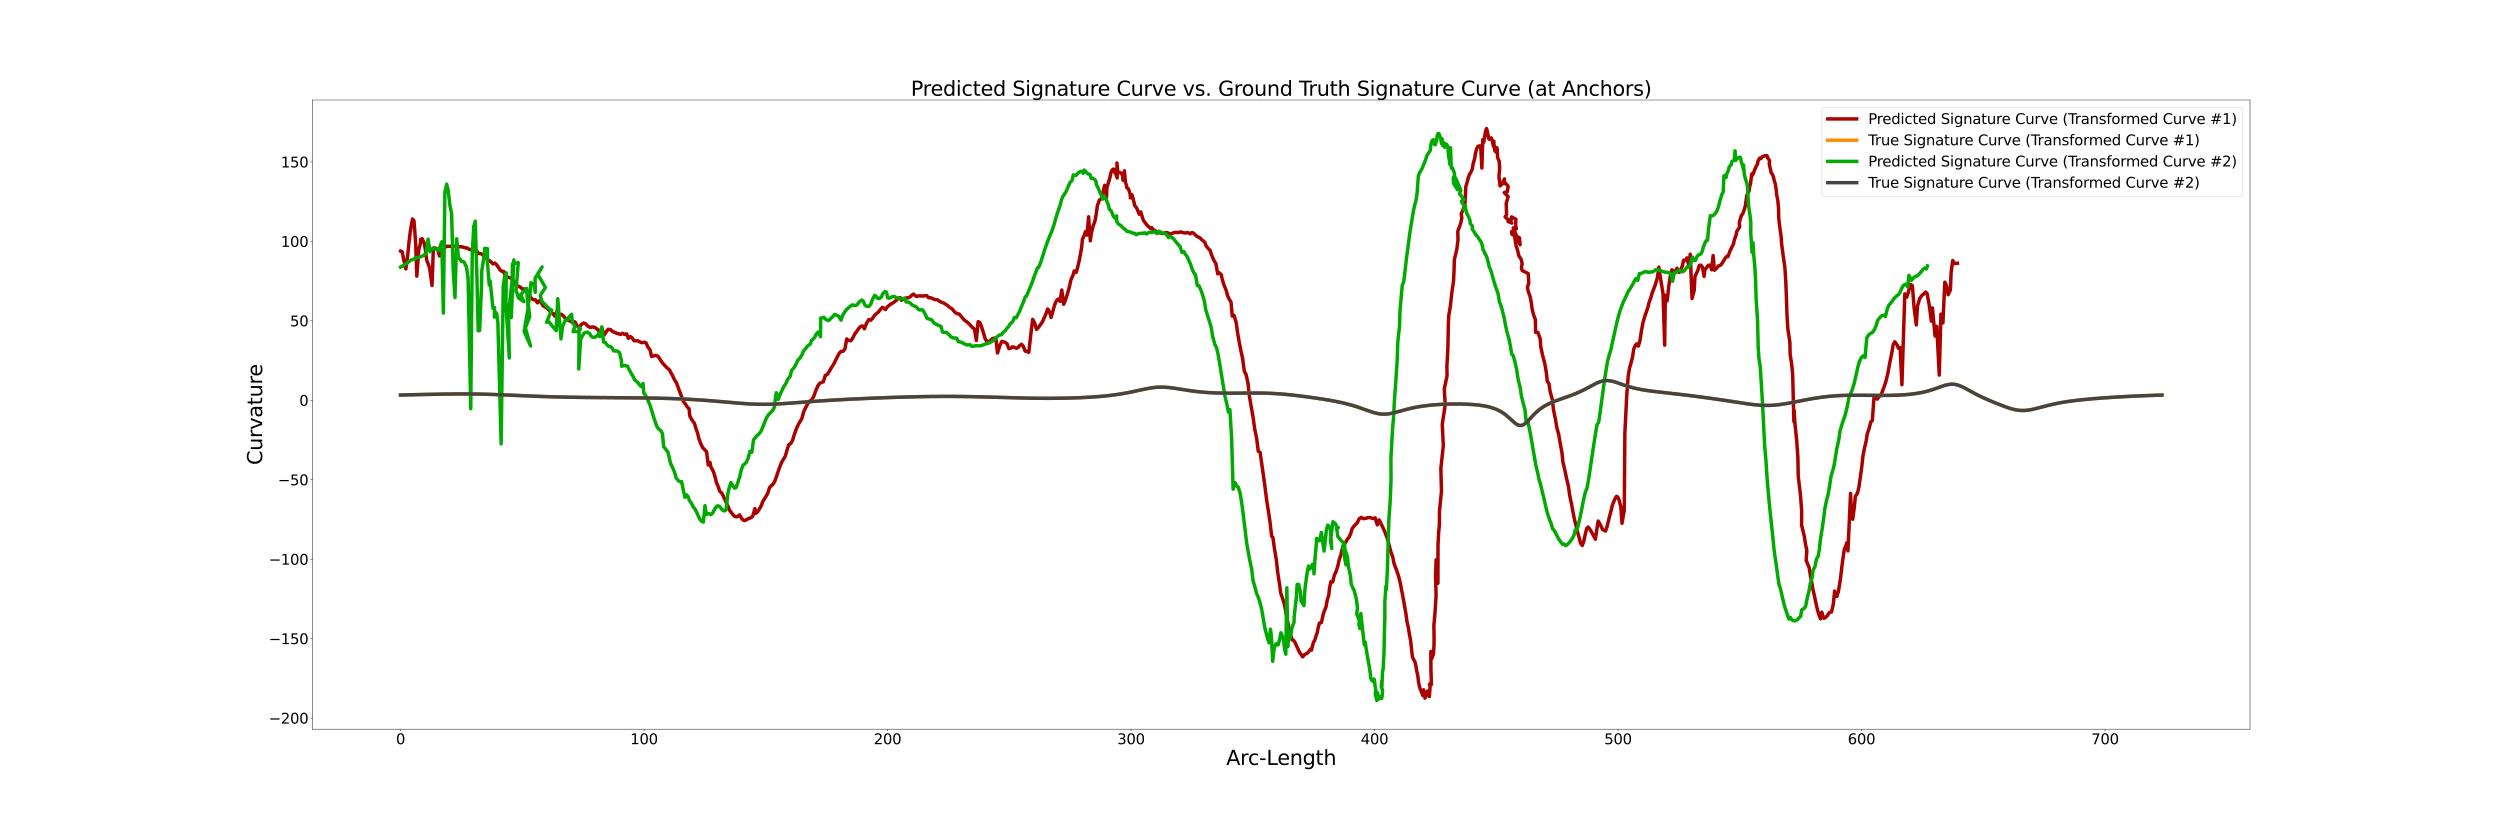 <?xml version="1.0" encoding="utf-8" standalone="no"?>
<!DOCTYPE svg PUBLIC "-//W3C//DTD SVG 1.1//EN"
  "http://www.w3.org/Graphics/SVG/1.1/DTD/svg11.dtd">
<svg xmlns:xlink="http://www.w3.org/1999/xlink" width="4320pt" height="1440pt" viewBox="0 0 4320 1440" xmlns="http://www.w3.org/2000/svg" version="1.1">
 <defs>
  <style type="text/css">*{stroke-linejoin: round; stroke-linecap: butt}</style>
 </defs>
 <g id="figure_1">
  <g id="patch_1">
   <path d="M 0 1440 
L 4320 1440 
L 4320 0 
L 0 0 
z
" style="fill: #ffffff"/>
  </g>
  <g id="axes_1">
   <g id="patch_2">
    <path d="M 540 1260 
L 3888 1260 
L 3888 172.8 
L 540 172.8 
z
" style="fill: #ffffff"/>
   </g>
   <g id="line2d_1">
    <path d="M 692.182 433.861 
L 694.999 435.047 
L 697.802 449.645 
L 701.286 464.793 
L 704.189 443.995 
L 706.75 418.627 
L 709.031 399.639 
L 712.735 378.432 
L 715.384 381.479 
L 718.3 420.249 
L 720.252 477.133 
L 723.757 430.479 
L 726.825 419.94 
L 726.946 413.401 
L 729.627 412.56 
L 733.466 421.205 
L 735.826 437.096 
L 737.276 449.284 
L 742.415 463.237 
L 746.525 493.246 
L 748.881 428.693 
L 750.904 428.188 
L 754.282 429.713 
L 756.869 433.135 
L 759.468 442.357 
L 761.039 430.243 
L 763.267 427.585 
L 767.091 426.849 
L 769.87 427.031 
L 772.062 425.512 
L 778.175 425.721 
L 781.109 425.238 
L 783.594 425.503 
L 789.435 425.408 
L 792.678 426.543 
L 795.742 426.218 
L 798.793 426.746 
L 801.825 427.501 
L 804.871 428.525 
L 807.851 428.682 
L 811.12 431.25 
L 814.082 431.255 
L 817.198 433.445 
L 820.218 433.834 
L 823.333 432.883 
L 826.599 438.268 
L 829.74 438.032 
L 832.751 439.249 
L 836.231 442.148 
L 839.033 445.398 
L 842.174 448.048 
L 845.608 450.396 
L 848.476 452.551 
L 851.721 456.095 
L 854.796 454.484 
L 857.957 457.157 
L 864.46 466.78 
L 867.584 468.944 
L 870.617 469.214 
L 873.863 481.686 
L 877.52 478.994 
L 880.034 479.565 
L 883.536 480.666 
L 886.838 484.675 
L 889.614 490.212 
L 892.836 493.755 
L 896.082 494.788 
L 899.352 496.225 
L 902.478 499.517 
L 906.197 499.16 
L 909.43 502.584 
L 912.264 505.861 
L 918.719 516.228 
L 922.297 518.062 
L 925.284 518.05 
L 928.633 523.274 
L 932.295 519.617 
L 935.646 523.72 
L 938.457 528.394 
L 942.368 530.622 
L 945.233 532.653 
L 948.738 536.013 
L 951.794 539.605 
L 955.705 541.761 
L 958.462 546.23 
L 962.015 539.054 
L 965.913 545.39 
L 969.378 542.908 
L 973.443 545.597 
L 976.651 549.846 
L 980.076 552.497 
L 987.483 556.097 
L 990.788 557.042 
L 993.557 556.261 
L 997.08 563.107 
L 1000.939 565.485 
L 1004.692 560.756 
L 1008.194 558.133 
L 1012.017 559.699 
L 1015.922 563.648 
L 1019.341 565.603 
L 1022.141 565.344 
L 1025.602 564.896 
L 1029.598 566.969 
L 1032.496 569.429 
L 1035.929 573.928 
L 1040.19 567.021 
L 1043.853 578.779 
L 1048.048 572.65 
L 1050.86 569.093 
L 1055.094 569.598 
L 1058.564 572.649 
L 1062.041 574.61 
L 1072.836 577.99 
L 1075.247 575.835 
L 1079.522 577.891 
L 1082.809 576.939 
L 1085.793 584.54 
L 1089.242 581.775 
L 1092 583.385 
L 1095.628 588.787 
L 1099.248 588.919 
L 1102.89 589.175 
L 1106.405 591.181 
L 1109.613 592.249 
L 1112.947 591.293 
L 1116.224 592.375 
L 1119.559 599.571 
L 1123.383 604.704 
L 1125.898 615.973 
L 1133.109 614.067 
L 1136.89 615.47 
L 1140.189 620.328 
L 1143.179 625.069 
L 1146.126 628.829 
L 1152.591 635.667 
L 1156.928 639.215 
L 1159.664 644.836 
L 1162.803 650.199 
L 1164.392 654.254 
L 1169.025 661.68 
L 1172.067 670.128 
L 1178.247 686.604 
L 1180.809 693.755 
L 1185.052 699.129 
L 1187.543 703.25 
L 1190.742 706.387 
L 1192.011 718.978 
L 1195.162 724.911 
L 1200.137 731.766 
L 1202.193 739.48 
L 1205.464 748.522 
L 1207.681 757.88 
L 1210.856 766.317 
L 1214.069 773.237 
L 1218.233 777.641 
L 1220.965 780.722 
L 1223.805 803.497 
L 1226.908 799.097 
L 1228.177 806.294 
L 1232.888 815.206 
L 1235.852 824.8 
L 1238.017 834.067 
L 1241.736 842.464 
L 1243.467 848.65 
L 1247.572 852.507 
L 1253.194 864.529 
L 1255.878 870.564 
L 1258.745 876.587 
L 1260.637 881.661 
L 1263.664 885.65 
L 1269.109 892.265 
L 1272.989 893.092 
L 1275.593 892.105 
L 1277.952 889.664 
L 1281.709 896.12 
L 1284.576 898.944 
L 1286.759 899.619 
L 1289.663 898.254 
L 1292.56 896.509 
L 1295.449 895.49 
L 1298.776 893.953 
L 1301.025 891.095 
L 1304.454 878.793 
L 1305.905 886.877 
L 1308.828 884.884 
L 1311.778 880.211 
L 1315.458 873.881 
L 1317.723 867.401 
L 1320.864 862.029 
L 1323.824 857.484 
L 1326.693 852.307 
L 1329.827 842.408 
L 1332.702 839.356 
L 1335.728 836.87 
L 1338.821 831.558 
L 1341.764 823.511 
L 1344.72 814.474 
L 1347.837 805.727 
L 1350.797 798.603 
L 1357.004 788.172 
L 1360.201 776.92 
L 1363.103 768.301 
L 1366.404 766.466 
L 1369.716 760.571 
L 1372.603 750.686 
L 1376.164 741.003 
L 1379.44 733.767 
L 1385.497 723.381 
L 1388.936 711.068 
L 1392.393 704.014 
L 1396.034 697.171 
L 1399.118 693.043 
L 1402.776 690.66 
L 1406.042 685.247 
L 1409.319 675.842 
L 1413.052 667.243 
L 1416.005 662.592 
L 1419.933 660.729 
L 1422.727 659.686 
L 1426.102 648.761 
L 1429.317 647.257 
L 1432.743 642.185 
L 1435.944 636.499 
L 1439.787 630.666 
L 1443.286 624.002 
L 1447.029 616.279 
L 1450.254 610.306 
L 1453.167 607.197 
L 1456.613 607.107 
L 1460.059 603.09 
L 1463.128 585.68 
L 1466.259 588.074 
L 1470.337 588.806 
L 1473.9 583.408 
L 1477.02 577.205 
L 1480.918 572.006 
L 1483.62 567.899 
L 1487.004 564.324 
L 1490.38 563.166 
L 1493.773 568.04 
L 1497.114 559.138 
L 1501.119 552.353 
L 1504.615 553.364 
L 1508.07 549.615 
L 1511.146 545.098 
L 1514.435 542.012 
L 1518.19 538.974 
L 1521.486 534.486 
L 1524.989 531.004 
L 1530.073 534.912 
L 1532.289 531.286 
L 1535.706 528.306 
L 1539.463 525.291 
L 1542.454 523.74 
L 1544.915 522.111 
L 1548.63 519.079 
L 1551.547 515.703 
L 1555.449 514.284 
L 1557.658 518.914 
L 1560.701 517.198 
L 1563.71 515.223 
L 1566.238 514.786 
L 1569.647 514.536 
L 1572.774 513.084 
L 1574.882 510.598 
L 1578.459 508.107 
L 1581.817 511.083 
L 1584.331 512.517 
L 1585.979 511.518 
L 1588.949 511.272 
L 1595.998 511.586 
L 1598.845 510.823 
L 1601.681 511.015 
L 1604.072 514.386 
L 1608.152 514.542 
L 1611.049 515.624 
L 1613.108 516.793 
L 1616.211 517.816 
L 1619.342 517.864 
L 1622.18 519.568 
L 1624.594 521.278 
L 1628.49 522.947 
L 1631.6 523.995 
L 1633.738 525.616 
L 1637.36 527.964 
L 1640.243 530.521 
L 1642.368 531.992 
L 1645.468 533.835 
L 1648.476 537.796 
L 1651.532 540.724 
L 1654.703 542.241 
L 1657.659 542.665 
L 1660.516 546.414 
L 1665.816 552.498 
L 1672.175 557.454 
L 1675.095 560.073 
L 1678.09 563.52 
L 1680.988 566.462 
L 1683.854 568.593 
L 1687.156 588.366 
L 1690.213 555.877 
L 1693.225 557.322 
L 1696.214 565.026 
L 1699.593 575.762 
L 1702.496 585.765 
L 1705.207 589.86 
L 1708.553 590.127 
L 1711.273 588.593 
L 1714.332 585.531 
L 1718.133 584.15 
L 1721.132 586.874 
L 1723.676 609.918 
L 1727.737 596.937 
L 1731.142 590.036 
L 1733.398 590.391 
L 1737.167 591.603 
L 1740.257 594.116 
L 1743.338 602.506 
L 1746.974 601.604 
L 1749.493 599.283 
L 1752.579 600.093 
L 1756.19 601.884 
L 1758.712 600.898 
L 1761.917 597.253 
L 1765.332 594.829 
L 1768.224 598.552 
L 1771.4 606.604 
L 1774.773 607.508 
L 1777.784 608.755 
L 1782.232 569.35 
L 1784.428 551.88 
L 1787.57 557.276 
L 1791.072 569.267 
L 1793.853 566.547 
L 1801.149 556.525 
L 1803.357 551.358 
L 1807.311 542.466 
L 1810.372 533.918 
L 1813.422 538.315 
L 1816.318 548.456 
L 1822.467 526.672 
L 1825.609 519.435 
L 1828.734 516.72 
L 1831.84 520.758 
L 1834.723 501.108 
L 1838.035 525.827 
L 1841.122 518.42 
L 1844.182 508.952 
L 1848.075 495.158 
L 1850.223 484.553 
L 1854.723 474.063 
L 1856.148 468.299 
L 1859.764 470.561 
L 1861.949 462.517 
L 1865.051 449.589 
L 1868.934 428.342 
L 1870.454 413.592 
L 1873.129 407.738 
L 1875.826 400.026 
L 1878.48 406.159 
L 1881.09 374.602 
L 1884.09 416.158 
L 1885.637 404.242 
L 1888.299 392.421 
L 1892.33 381.157 
L 1894.304 369.768 
L 1896.201 355.936 
L 1899.667 345.813 
L 1902.286 343.884 
L 1903.52 342.105 
L 1906.367 330.172 
L 1908.892 320.2 
L 1910.226 324.652 
L 1911.961 341.85 
L 1912.773 323.86 
L 1915.367 315.739 
L 1918.247 305.746 
L 1919.56 298.845 
L 1921.523 294.098 
L 1923.398 292.293 
L 1927.406 293.108 
L 1925.444 296.691 
L 1928.541 301.473 
L 1930.493 307.538 
L 1930.066 281.621 
L 1931.798 298.89 
L 1933.709 298.224 
L 1935.333 297.838 
L 1936.439 298.782 
L 1938.576 300.36 
L 1940.122 304.477 
L 1940.396 311.404 
L 1942.979 295.211 
L 1944.77 315.064 
L 1946.557 320.546 
L 1946.997 323.992 
L 1949.992 326.524 
L 1951.589 330.794 
L 1953.109 336.484 
L 1953.219 341.913 
L 1956.113 336.645 
L 1959.593 349.467 
L 1960.363 354.438 
L 1962.969 357.817 
L 1964.842 361.024 
L 1968.613 370.247 
L 1971.235 366.17 
L 1974.881 378.339 
L 1976.273 381.317 
L 1981.084 387.721 
L 1983.423 390.457 
L 1986.443 393.105 
L 1989.01 395.623 
L 1990.122 393.394 
L 1992.927 397.122 
L 1996.561 398.834 
L 1997.965 400.681 
L 2000.764 401.806 
L 2004.079 402.284 
L 2006.44 402.87 
L 2009.509 403.481 
L 2015.038 401.739 
L 2018.579 402.559 
L 2020.23 403.933 
L 2024.052 404.216 
L 2026.01 402.963 
L 2029.393 401.665 
L 2032.01 401.698 
L 2034.589 401.582 
L 2036.854 401.903 
L 2040.347 400.632 
L 2042.589 401.519 
L 2046.595 402.566 
L 2048.619 402.51 
L 2051.474 402.029 
L 2054.331 402.557 
L 2056.49 404.074 
L 2059.816 401.816 
L 2062.529 403.045 
L 2068.047 408.31 
L 2071.608 410.078 
L 2074.269 411.615 
L 2076.057 413.863 
L 2079.216 416.102 
L 2082.03 418.946 
L 2084.15 424.809 
L 2086.92 428.331 
L 2091.211 432.968 
L 2093.149 439.359 
L 2095.821 445.984 
L 2098.302 451.347 
L 2101.102 455.628 
L 2104.215 473.224 
L 2106.665 471.231 
L 2110.511 474.755 
L 2111.731 481.579 
L 2114.651 491.591 
L 2118.952 501.857 
L 2120.931 510.088 
L 2123.542 515.96 
L 2127.226 522.209 
L 2129.356 546.328 
L 2132.364 544.907 
L 2136.219 557.77 
L 2138.3 573.325 
L 2141.225 590.326 
L 2144.301 606.216 
L 2147.081 618.681 
L 2150.196 641.562 
L 2153.175 646.983 
L 2156.639 662.644 
L 2158.471 681.668 
L 2165.6 723.009 
L 2168.113 741.415 
L 2171.515 757.262 
L 2174.219 779.747 
L 2177.512 781.728 
L 2179.987 799.669 
L 2183.049 820.444 
L 2186.162 843.402 
L 2188.952 865.498 
L 2192.027 884.838 
L 2194.601 901.974 
L 2197.399 926.671 
L 2199.521 928.451 
L 2202.15 947.419 
L 2205.553 967.698 
L 2207.68 987.785 
L 2210.702 1007.251 
L 2213.135 1025.248 
L 2215.829 1032.616 
L 2218.779 1041.838 
L 2221.275 1053.645 
L 2223.229 1065.173 
L 2225.497 1076.455 
L 2227.944 1087.594 
L 2230.361 1098.029 
L 2233.267 1105.855 
L 2235.693 1106.873 
L 2238.15 1110.792 
L 2240.223 1115.773 
L 2242.605 1120.712 
L 2244.638 1125.439 
L 2247.253 1129.747 
L 2250.985 1134.934 
L 2254.386 1130.927 
L 2258.292 1129.171 
L 2260.334 1127.354 
L 2265.387 1120.947 
L 2266.229 1123.492 
L 2269.311 1110.617 
L 2272.218 1105.611 
L 2273.759 1099.8 
L 2276.177 1093.178 
L 2277.723 1085.224 
L 2279.83 1076.762 
L 2283.425 1075.811 
L 2286.502 1061.425 
L 2288.132 1056.537 
L 2291.382 1048.654 
L 2293.001 1038.859 
L 2296.214 1027.522 
L 2297.414 1015.739 
L 2299.888 1005.071 
L 2302.892 1005.782 
L 2305.853 993.43 
L 2308.261 988.837 
L 2311.634 978.58 
L 2314.142 967.352 
L 2317.49 957.465 
L 2319.115 949.111 
L 2321.975 941.51 
L 2325.569 936.829 
L 2328.274 931.491 
L 2331.284 928.266 
L 2334.279 921.439 
L 2336.314 913.821 
L 2340.225 908.469 
L 2342.56 906.031 
L 2345.057 903.866 
L 2348.739 896.379 
L 2352.379 894.007 
L 2355.193 896.114 
L 2358.179 896.062 
L 2361.937 895.159 
L 2364.172 894.38 
L 2368.03 894.439 
L 2371.129 895.551 
L 2373.203 896.001 
L 2376.246 894.743 
L 2380.03 907.018 
L 2383.2 898.387 
L 2389.276 910.895 
L 2392.351 917.438 
L 2395.098 924.646 
L 2398.184 933.147 
L 2403.358 953.398 
L 2406.7 962.614 
L 2408.794 973.444 
L 2414.029 987.515 
L 2416.781 995.759 
L 2419.373 1006.059 
L 2424.438 1032.277 
L 2429.342 1059.955 
L 2431.178 1073.424 
L 2433.965 1086.377 
L 2435.478 1096.091 
L 2437.528 1107.085 
L 2440.6 1134.851 
L 2442.635 1139.548 
L 2444.392 1142.076 
L 2446.242 1148.041 
L 2447.765 1157.834 
L 2450.137 1168.69 
L 2451.171 1178.708 
L 2452.752 1186.177 
L 2454.432 1191.511 
L 2456.953 1197.243 
L 2458.472 1201.675 
L 2459.994 1191.878 
L 2460.512 1194.089 
L 2461.966 1202.194 
L 2462.28 1206.383 
L 2463.472 1204.232 
L 2465.306 1197.848 
L 2466.549 1196.488 
L 2466.669 1194.186 
L 2469.583 1196.519 
L 2469.909 1203.617 
L 2471.676 1180.747 
L 2469.993 1182.901 
L 2473.574 1182.756 
L 2472.638 1158.247 
L 2472.503 1125.793 
L 2473.513 1134.03 
L 2473.526 1136.274 
L 2474.266 1137.814 
L 2477.032 1130.049 
L 2477.985 1114.706 
L 2478.047 1098.662 
L 2477.711 1081.226 
L 2479.697 1058.731 
L 2481.566 1028.27 
L 2480.645 995.824 
L 2481.577 967.371 
L 2484.741 1007.892 
L 2484.868 942.027 
L 2486.085 918.956 
L 2487.295 907.021 
L 2487.364 883.704 
L 2490.855 848.788 
L 2489.788 809.437 
L 2494.076 770.115 
L 2492.222 733.025 
L 2497.303 699.78 
L 2495.719 671.72 
L 2500.534 649.447 
L 2500.242 632.587 
L 2501.866 604.482 
L 2502.773 560.844 
L 2503.307 546.337 
L 2506.312 528.521 
L 2508.506 507.567 
L 2511.673 485.953 
L 2512.634 466.423 
L 2513.104 448.736 
L 2517.25 431.604 
L 2519.438 414.964 
L 2519.04 399.666 
L 2523.841 386.715 
L 2526.053 376.777 
L 2524.998 369.543 
L 2531.344 354.417 
L 2532.909 322.83 
L 2535.241 314.675 
L 2537.439 306.555 
L 2539.267 301.254 
L 2541.464 298.047 
L 2544.034 292.336 
L 2545.545 283.054 
L 2548.356 273.533 
L 2549.513 265.076 
L 2551.509 258.086 
L 2553.438 253.403 
L 2556.716 251.891 
L 2558.707 252.499 
L 2560.651 290.403 
L 2562.248 241.292 
L 2563.965 245.859 
L 2565.713 234.564 
L 2567.418 225.396 
L 2568.712 222.218 
L 2570.283 227.309 
L 2572.33 239.417 
L 2573.875 240.76 
L 2574.79 239.995 
L 2576.224 239.406 
L 2576.766 238.269 
L 2578.328 241.786 
L 2580.797 252.949 
L 2581.401 244.002 
L 2581.494 248.149 
L 2582.985 260.429 
L 2584.459 262.307 
L 2584.876 255.415 
L 2585.24 257.02 
L 2586.506 255.095 
L 2587.225 258.672 
L 2587.879 272.469 
L 2590.729 278.895 
L 2590.594 280.893 
L 2591.068 284.312 
L 2591.324 290.965 
L 2590.232 305.404 
L 2592.1 321.213 
L 2597.076 316.499 
L 2599.344 317.138 
L 2596.346 315.703 
L 2599.123 312.44 
L 2599.722 309.144 
L 2597.988 312.554 
L 2606.059 321.947 
L 2604.754 331.066 
L 2599.308 332.851 
L 2606.137 339.605 
L 2602.703 351.771 
L 2603.101 363.767 
L 2603.459 370.71 
L 2600.801 374.701 
L 2612.382 385.501 
L 2605.794 382.75 
L 2606.765 381.129 
L 2610.925 381.819 
L 2611.89 374.812 
L 2619.513 378.82 
L 2618.991 387.486 
L 2620.223 395.416 
L 2612.005 400.427 
L 2612.777 404.996 
L 2625.596 410.71 
L 2626.709 423.017 
L 2614.959 393.758 
L 2619.963 425.831 
L 2621.535 429.3 
L 2623.075 435.375 
L 2624.584 441.96 
L 2628.773 448.692 
L 2630.241 455.794 
L 2628.937 462.545 
L 2630.333 467.477 
L 2640.758 472.638 
L 2641.69 489.445 
L 2639.504 495.743 
L 2640.571 502.927 
L 2643.96 512.442 
L 2646.166 523.535 
L 2647.644 534.827 
L 2650.036 544.15 
L 2653.166 552.234 
L 2653.532 574.354 
L 2657.604 574.554 
L 2661.538 585.74 
L 2662.421 598.932 
L 2665.528 613.884 
L 2669.52 628.788 
L 2672.137 644.13 
L 2673.726 659.112 
L 2676.557 662.648 
L 2678.559 676.239 
L 2682.605 691.123 
L 2684.278 707.328 
L 2688.091 726.199 
L 2690.325 739.428 
L 2693.449 750.72 
L 2696.035 766.029 
L 2699.023 782.046 
L 2700.704 798.555 
L 2703.756 811.113 
L 2706.985 826.623 
L 2710.267 840.574 
L 2712.425 856.125 
L 2715.684 871.653 
L 2718.434 886.606 
L 2721.096 899.474 
L 2723.153 907.158 
L 2725.96 919.412 
L 2728.639 928.717 
L 2731.256 938.733 
L 2734.172 942.537 
L 2736.53 935.826 
L 2739.38 923.156 
L 2741.739 913.3 
L 2744.426 910.734 
L 2746.818 913.956 
L 2749.467 918.052 
L 2754.516 927.178 
L 2756.843 931.71 
L 2759.161 915.828 
L 2761.603 900.379 
L 2764.052 904.345 
L 2769.402 915.205 
L 2771.842 916.242 
L 2774.27 917.778 
L 2776.515 911.863 
L 2781.272 892.315 
L 2783.941 882.608 
L 2786.016 873.502 
L 2788.986 865.811 
L 2791.514 860.234 
L 2793.384 857.581 
L 2795.529 858.776 
L 2797.933 864.331 
L 2800.847 876.419 
L 2802.798 904.282 
L 2806.712 881.928 
L 2807.746 749.155 
L 2810.936 684.798 
L 2813.538 649.741 
L 2815.941 635.559 
L 2818.25 627.91 
L 2820.964 617.169 
L 2823.072 603.34 
L 2825.873 596.516 
L 2828.478 594.155 
L 2831.065 598.057 
L 2833.706 589.392 
L 2836.342 571.74 
L 2838.982 557.962 
L 2841.646 548.459 
L 2844.323 540.424 
L 2847.372 531.868 
L 2849.692 522.379 
L 2853.073 513.225 
L 2855.099 505.512 
L 2857.815 498.957 
L 2860.55 491.367 
L 2864.138 479.344 
L 2866.427 461.611 
L 2869.578 482.232 
L 2873.703 507.397 
L 2876.525 596.461 
L 2877.679 510.354 
L 2880.837 519.846 
L 2883.671 494.235 
L 2886.492 475.934 
L 2889.047 466.132 
L 2891.916 468.87 
L 2896.101 467.713 
L 2897.851 463.483 
L 2901.776 470.761 
L 2903.547 468.564 
L 2907.445 458.242 
L 2909.164 449.8 
L 2913.07 449.471 
L 2914.905 445.598 
L 2918.666 459.816 
L 2920.699 439.21 
L 2923.869 515.891 
L 2927.596 501.551 
L 2928.907 477.636 
L 2933.46 468.19 
L 2936.334 458.587 
L 2939.13 458.189 
L 2941.942 461.715 
L 2944.629 477.558 
L 2945.859 467.026 
L 2949.426 461.709 
L 2952.195 458.303 
L 2955.266 458.325 
L 2957.683 466.178 
L 2960.288 441.646 
L 2962.556 467.073 
L 2966.722 462.983 
L 2969.264 459.517 
L 2971.162 459.205 
L 2973.689 457.864 
L 2976.225 454.238 
L 2981.777 445.21 
L 2984.327 442.653 
L 2985.811 443.576 
L 2989.768 432.828 
L 2992.32 427.575 
L 2995.519 421.545 
L 2996.882 414.52 
L 2999.711 407.013 
L 3001.261 399.612 
L 3006.127 392.304 
L 3005.378 384.948 
L 3008.707 373.289 
L 3011.698 368.851 
L 3013.934 362.675 
L 3016.128 354.853 
L 3018.424 337.659 
L 3022.471 330.089 
L 3023.253 323.54 
L 3024.837 317.605 
L 3027.039 300.494 
L 3028.143 302.774 
L 3030.074 298.952 
L 3031.936 293.725 
L 3034.297 288.112 
L 3037.125 283.105 
L 3037.535 279.034 
L 3039.27 275.64 
L 3040.932 273.118 
L 3042.795 274.196 
L 3045.694 270.496 
L 3048.518 269.765 
L 3048.909 269.204 
L 3050.241 269.317 
L 3052.071 268.87 
L 3053.577 269.381 
L 3054.546 272.907 
L 3057.772 277.339 
L 3057.277 283.353 
L 3060.773 298.977 
L 3062.382 300.485 
L 3064.038 304.39 
L 3065.556 310.466 
L 3067.876 318.627 
L 3069.284 327.827 
L 3070.029 336.406 
L 3071.994 345.861 
L 3073.302 359.822 
L 3073.589 376.201 
L 3075.038 389.177 
L 3077.936 409.948 
L 3078.436 419.981 
L 3081.7 444.506 
L 3084.264 462.107 
L 3085.806 485.595 
L 3086.935 513.159 
L 3087.774 541.106 
L 3089.318 567.511 
L 3092.921 591.677 
L 3093.345 612.19 
L 3095.954 629.287 
L 3097.751 647.287 
L 3099.803 728.326 
L 3100.29 709.335 
L 3101.64 732.254 
L 3104.542 759.45 
L 3106.729 790.236 
L 3107.351 822.934 
L 3111.14 855.113 
L 3113.346 883.87 
L 3113.145 907.512 
L 3117.732 926.12 
L 3119.908 940.49 
L 3122.219 951.149 
L 3121.045 968.496 
L 3126.187 980.584 
L 3128.433 994.939 
L 3130.78 1006.955 
L 3132.656 1017.913 
L 3135.081 1028.509 
L 3137.226 1038.871 
L 3139.398 1048.811 
L 3141.777 1057.892 
L 3144.101 1065.257 
L 3145.907 1069.372 
L 3148.087 1057.847 
L 3150.696 1066.809 
L 3151.836 1068.406 
L 3153.994 1067.409 
L 3157.255 1064.474 
L 3159.398 1060.819 
L 3161.539 1058.182 
L 3163.584 1057.5 
L 3164.812 1057.588 
L 3167.966 1043.814 
L 3170.237 1021.365 
L 3172.34 1030.554 
L 3174.224 1030.576 
L 3176.579 1022.626 
L 3178.707 1010.732 
L 3180.831 995.961 
L 3182.772 978.983 
L 3185.03 962.118 
L 3186.95 949.461 
L 3190.131 941.957 
L 3191.217 937.968 
L 3193.249 951.972 
L 3197.775 852.605 
L 3199.259 884.551 
L 3201.513 897.247 
L 3204.268 876.458 
L 3206.048 858.008 
L 3209.939 851.336 
L 3212.404 840.688 
L 3216.92 808.349 
L 3219.18 788.071 
L 3221.894 773.595 
L 3224.625 762.671 
L 3226.471 750.326 
L 3230.126 739.215 
L 3232.727 728.881 
L 3235.348 726.831 
L 3238.276 686.714 
L 3241.401 687.65 
L 3244.005 689.694 
L 3247.191 685.134 
L 3250.216 683.297 
L 3252.916 675.768 
L 3256.378 666.852 
L 3259.308 657.372 
L 3262.268 644.905 
L 3265.245 628.248 
L 3269.014 609.657 
L 3271.577 595.215 
L 3274.177 590.636 
L 3278.634 596.614 
L 3280.356 601.706 
L 3283.435 600.71 
L 3286.522 664.735 
L 3291.502 507.76 
L 3294.759 513.526 
L 3297.257 506.323 
L 3301.016 491.355 
L 3304.576 493.598 
L 3307.479 531.174 
L 3311.375 561.347 
L 3313.448 528.751 
L 3317.201 515.907 
L 3321.11 510.413 
L 3324.344 507.918 
L 3327.576 504.634 
L 3330.084 507.479 
L 3334.024 528.871 
L 3337.37 555.01 
L 3339.208 532.043 
L 3343.756 580.639 
L 3346.75 563.9 
L 3351.016 648.113 
L 3353.956 542.89 
L 3357.327 557.936 
L 3360.658 487.58 
L 3363.933 494.55 
L 3366.373 509.325 
L 3370.304 501.045 
L 3371.491 471.266 
L 3374.285 450.183 
L 3377.435 455.343 
L 3382.422 454.889 
L 3382.422 454.889 
" clip-path="url(#pf2e538bf06)" style="fill: none; stroke: #aa0000; stroke-width: 6; stroke-linecap: square"/>
   </g>
   <g id="line2d_2">
    <path d="M 692.182 682.63 
L 727.365 681.766 
L 768.052 680.979 
L 792.748 680.712 
L 811.221 680.729 
L 829.766 680.994 
L 848.499 681.517 
L 870.745 682.386 
L 934.222 685.052 
L 958.841 685.808 
L 984.01 686.373 
L 1013.249 686.806 
L 1053.788 687.147 
L 1112.13 687.629 
L 1137.044 688.058 
L 1157.993 688.624 
L 1178.52 689.414 
L 1195.278 690.26 
L 1211.703 691.282 
L 1230.962 692.719 
L 1252.823 694.596 
L 1280.094 696.945 
L 1291.997 697.773 
L 1303.83 698.354 
L 1312.694 698.592 
L 1321.575 698.644 
L 1330.5 698.509 
L 1342.51 698.066 
L 1354.695 697.375 
L 1373.39 696.045 
L 1415.88 692.903 
L 1439.799 691.385 
L 1467.738 689.863 
L 1499.497 688.384 
L 1531.109 687.125 
L 1562.167 686.103 
L 1589.112 685.439 
L 1612.126 685.082 
L 1634.634 684.956 
L 1656.703 685.065 
L 1678.436 685.395 
L 1703.034 685.992 
L 1777.495 688.015 
L 1796.689 688.251 
L 1816.178 688.279 
L 1835.915 688.067 
L 1852.483 687.678 
L 1869.067 687.065 
L 1882.274 686.383 
L 1895.359 685.501 
L 1908.258 684.381 
L 1917.772 683.362 
L 1927.122 682.172 
L 1936.288 680.801 
L 1945.258 679.251 
L 1954.023 677.542 
L 1968.187 674.491 
L 1979.16 672.137 
L 1987.226 670.646 
L 1992.547 669.869 
L 1997.838 669.312 
L 2003.115 669.001 
L 2008.393 668.947 
L 2013.687 669.143 
L 2019.013 669.564 
L 2024.382 670.175 
L 2032.547 671.347 
L 2058.09 675.334 
L 2066.993 676.468 
L 2076.085 677.417 
L 2085.347 678.169 
L 2094.757 678.728 
L 2104.287 679.108 
L 2117.129 679.373 
L 2130.066 679.422 
L 2152.763 679.236 
L 2172.158 679.155 
L 2185.04 679.332 
L 2194.683 679.648 
L 2204.319 680.143 
L 2213.959 680.82 
L 2226.828 681.984 
L 2239.722 683.395 
L 2255.858 685.413 
L 2271.951 687.636 
L 2287.89 690.052 
L 2300.434 692.17 
L 2309.669 693.91 
L 2318.72 695.82 
L 2327.558 697.936 
L 2336.161 700.282 
L 2344.517 702.86 
L 2352.625 705.623 
L 2370.678 711.976 
L 2375.661 713.441 
L 2380.595 714.589 
L 2385.498 715.347 
L 2387.945 715.563 
L 2390.392 715.666 
L 2395.298 715.536 
L 2400.237 714.986 
L 2405.23 714.075 
L 2410.294 712.887 
L 2418.062 710.787 
L 2431.566 707.103 
L 2440.042 705.084 
L 2448.805 703.321 
L 2457.844 701.842 
L 2467.133 700.64 
L 2476.638 699.696 
L 2486.312 698.985 
L 2496.104 698.487 
L 2505.954 698.188 
L 2515.801 698.083 
L 2525.579 698.175 
L 2535.223 698.481 
L 2544.671 699.031 
L 2550.83 699.557 
L 2556.857 700.233 
L 2562.738 701.081 
L 2568.458 702.132 
L 2574.005 703.419 
L 2579.37 704.982 
L 2584.545 706.862 
L 2589.525 709.099 
L 2594.311 711.724 
L 2598.902 714.745 
L 2603.308 718.132 
L 2607.537 721.79 
L 2617.451 730.722 
L 2619.343 732.15 
L 2621.212 733.349 
L 2623.063 734.275 
L 2624.898 734.892 
L 2626.723 735.173 
L 2628.54 735.104 
L 2630.354 734.683 
L 2632.168 733.923 
L 2633.986 732.849 
L 2635.812 731.496 
L 2637.65 729.906 
L 2641.369 726.202 
L 2651.042 715.883 
L 2655.095 711.984 
L 2659.262 708.406 
L 2663.543 705.182 
L 2667.935 702.301 
L 2672.431 699.729 
L 2677.02 697.422 
L 2681.691 695.33 
L 2688.82 692.489 
L 2698.474 689.026 
L 2713.012 683.918 
L 2720.196 681.18 
L 2727.267 678.22 
L 2734.192 675.008 
L 2740.952 671.568 
L 2758.168 662.431 
L 2762.318 660.594 
L 2766.428 659.132 
L 2768.472 658.569 
L 2770.511 658.126 
L 2772.547 657.81 
L 2774.583 657.623 
L 2776.619 657.563 
L 2778.658 657.628 
L 2782.753 658.106 
L 2786.882 658.986 
L 2791.058 660.175 
L 2797.437 662.324 
L 2808.444 666.168 
L 2815.304 668.315 
L 2822.364 670.23 
L 2829.623 671.892 
L 2837.076 673.322 
L 2844.711 674.559 
L 2855.156 675.989 
L 2868.594 677.58 
L 2913.823 682.769 
L 2937.265 685.762 
L 2960.821 688.983 
L 2984.072 692.402 
L 3023.002 698.298 
L 3031 699.277 
L 3038.892 700.023 
L 3046.695 700.474 
L 3051.858 700.587 
L 3056.997 700.539 
L 3062.12 700.33 
L 3067.233 699.962 
L 3074.901 699.139 
L 3082.584 698.036 
L 3092.883 696.247 
L 3108.509 693.209 
L 3124.401 690.157 
L 3135.157 688.288 
L 3146.049 686.641 
L 3154.311 685.588 
L 3162.657 684.711 
L 3171.091 684.021 
L 3179.618 683.517 
L 3188.243 683.188 
L 3199.899 682.985 
L 3214.714 683.003 
L 3257.213 683.311 
L 3269.387 683.132 
L 3281.427 682.706 
L 3290.312 682.181 
L 3299.027 681.443 
L 3307.535 680.455 
L 3313.076 679.638 
L 3318.502 678.684 
L 3323.806 677.586 
L 3328.983 676.339 
L 3334.031 674.95 
L 3341.358 672.634 
L 3350.688 669.319 
L 3357.386 666.959 
L 3361.73 665.624 
L 3365.991 664.606 
L 3370.185 664.002 
L 3372.263 663.88 
L 3374.33 663.886 
L 3376.388 664.024 
L 3378.44 664.294 
L 3380.488 664.693 
L 3382.534 665.216 
L 3386.625 666.602 
L 3390.728 668.369 
L 3394.855 670.42 
L 3401.108 673.814 
L 3413.899 680.814 
L 3420.44 684.136 
L 3427.063 687.281 
L 3435.986 691.235 
L 3447.213 695.909 
L 3458.428 700.36 
L 3467.351 703.665 
L 3474.012 705.849 
L 3478.444 707.086 
L 3482.875 708.092 
L 3487.314 708.825 
L 3491.769 709.252 
L 3496.253 709.353 
L 3500.776 709.129 
L 3505.351 708.601 
L 3509.99 707.807 
L 3514.705 706.795 
L 3521.941 704.993 
L 3542.395 699.709 
L 3550.541 697.872 
L 3558.952 696.196 
L 3567.617 694.69 
L 3576.523 693.344 
L 3588.735 691.772 
L 3601.278 690.409 
L 3617.326 688.936 
L 3633.666 687.66 
L 3653.495 686.335 
L 3676.724 685.029 
L 3699.873 683.965 
L 3722.822 683.12 
L 3735.818 682.722 
L 3735.818 682.722 
" clip-path="url(#pf2e538bf06)" style="fill: none; stroke: #ff8c00; stroke-width: 6; stroke-linecap: square"/>
   </g>
   <g id="line2d_3">
    <path d="M 692.182 461.589 
L 695.692 459.69 
L 698.6 457.64 
L 701.352 456.065 
L 704.033 454.372 
L 706.683 452.206 
L 709.379 449.841 
L 713.729 448.318 
L 716.513 447.11 
L 718.244 446.146 
L 721.353 444.923 
L 724.328 444.2 
L 727.673 443.599 
L 730.446 442.13 
L 733.885 439.91 
L 736.258 437.853 
L 739.647 413.146 
L 743.24 434.863 
L 745.612 430.243 
L 748.611 430.056 
L 751.639 429.528 
L 754.631 430.852 
L 757.766 432.662 
L 760.019 427.525 
L 763.407 417.834 
L 766.093 540.968 
L 768.759 332.442 
L 771.833 318.182 
L 774.448 328.7 
L 777.514 355.087 
L 780.33 368.764 
L 783.124 466.304 
L 786.185 514.202 
L 789.19 412.564 
L 792.029 445.117 
L 794.846 447.68 
L 796.889 451.547 
L 800.549 451.73 
L 801.708 452.581 
L 805.794 460.779 
L 808.788 479.627 
L 809.46 508.585 
L 813.463 706.357 
L 816.028 439.236 
L 818.684 391.327 
L 821.255 382.126 
L 824.268 486.025 
L 826.319 571.533 
L 828.811 571.174 
L 832.202 490.848 
L 832.373 469.145 
L 837.372 436.462 
L 837.285 429.172 
L 842.45 429.713 
L 842.125 452.361 
L 845.425 492.604 
L 846.868 485.191 
L 851.905 532.828 
L 854.641 531.367 
L 854.228 547.909 
L 856.352 539.683 
L 858.446 542.255 
L 860.315 557.162 
L 865.986 766.957 
L 869.585 495.445 
L 872.308 476.587 
L 874.845 471.542 
L 874.229 523.956 
L 880.1 618.609 
L 878.74 540.822 
L 885.29 481.733 
L 887.942 449.074 
L 883.41 548.721 
L 885.614 455.76 
L 895.507 453.852 
L 891.679 503.883 
L 893.759 506.906 
L 895.816 514.762 
L 905.185 521.296 
L 899.853 509.172 
L 909.911 498.39 
L 912.583 532 
L 905.702 572.602 
L 916.801 597.815 
L 907.859 566.593 
L 915.387 546.927 
L 912.729 526.584 
L 915.136 514.036 
L 917.527 488.518 
L 922.651 491.524 
L 924.936 505.108 
L 924.605 480.66 
L 936.764 461.297 
L 929.241 473.934 
L 942.437 496.716 
L 933.783 510.243 
L 936.012 520.384 
L 950.633 535.062 
L 953.319 535.606 
L 944.417 556.981 
L 946.474 554.088 
L 961.18 571.388 
L 963.813 516.075 
L 969.359 585.56 
L 972.094 564.072 
L 977.104 552.75 
L 980.213 552.958 
L 982.857 548.104 
L 987.662 543.175 
L 989.397 558.277 
L 993.794 563.1 
L 990.31 573.009 
L 999.879 572.631 
L 1002.832 568.487 
L 1000.747 565.828 
L 1000.068 637.615 
L 1003.219 586.859 
L 1006.34 580.19 
L 1009.433 575.483 
L 1014.837 573.75 
L 1015.54 574.52 
L 1019.442 576.682 
L 1020.498 579.673 
L 1023.736 582.687 
L 1026.991 583.16 
L 1032.772 579.753 
L 1035.659 574.285 
L 1036.121 581.788 
L 1039.852 564.872 
L 1042.978 591.099 
L 1046.068 591.827 
L 1050.274 597.636 
L 1051.755 598.197 
L 1055.185 598.927 
L 1058.545 602.688 
L 1059.94 606.116 
L 1066.35 606.839 
L 1066.664 606.465 
L 1070.623 609.351 
L 1073.746 622.607 
L 1074.289 633.011 
L 1077.403 631.79 
L 1081.045 631.782 
L 1084.492 632.955 
L 1086.931 638.136 
L 1091.351 646.334 
L 1094.724 651.9 
L 1096.544 656.387 
L 1101.913 660.683 
L 1104.625 664.426 
L 1107.881 667.943 
L 1111.235 662.75 
L 1112.405 678.984 
L 1115.582 683.088 
L 1119.644 691.406 
L 1123.853 701.92 
L 1129.711 721.653 
L 1132.731 730.115 
L 1134.954 736.812 
L 1138.263 741.449 
L 1141.71 744.104 
L 1144.728 749.124 
L 1146.809 771.996 
L 1149.57 775.167 
L 1154.415 781.749 
L 1156.453 791.095 
L 1158.835 800.888 
L 1163.203 810.025 
L 1166.423 818.518 
L 1168.192 825.771 
L 1172.299 830.583 
L 1175.273 832.454 
L 1177.743 832.031 
L 1180.571 845.852 
L 1183.607 859.439 
L 1186.499 855.132 
L 1189.382 858.714 
L 1191.238 864.846 
L 1195.425 870.428 
L 1197.213 874.909 
L 1200.829 879.561 
L 1204.006 885.604 
L 1206.852 892.077 
L 1209.267 897.264 
L 1212.308 900.646 
L 1215.359 902.227 
L 1218.283 873.797 
L 1220.617 889.009 
L 1222.394 888.189 
L 1225.355 887.526 
L 1228.302 889.377 
L 1231.472 886.692 
L 1234.378 880.845 
L 1237.745 875.512 
L 1240.411 874.022 
L 1243.233 875.169 
L 1245.88 878.449 
L 1248.878 881.652 
L 1251.655 882.918 
L 1254.685 880.981 
L 1257.623 853.477 
L 1260.115 842.767 
L 1263.043 834.07 
L 1269.088 843.576 
L 1271.871 842.569 
L 1274.429 835.358 
L 1277.906 825.07 
L 1280.922 812.112 
L 1283.76 804.053 
L 1286.793 801.764 
L 1289.833 798.677 
L 1292.753 791.783 
L 1295.93 779.837 
L 1299.135 781.56 
L 1302.095 760.157 
L 1305.58 755.508 
L 1308.619 752.237 
L 1311.529 749.794 
L 1315.036 745.215 
L 1318.246 737.605 
L 1321.479 729.273 
L 1324.526 722.113 
L 1327.918 716.614 
L 1334.751 709.865 
L 1337.929 704.163 
L 1341.303 678.575 
L 1344.909 690.111 
L 1347.949 681.644 
L 1351.423 674.084 
L 1354.62 667.77 
L 1358.438 661.857 
L 1360.921 655.813 
L 1365.455 650.118 
L 1367.738 640.509 
L 1372.498 634.703 
L 1375.866 628.826 
L 1377.976 623.455 
L 1382.865 617.892 
L 1386.313 612.197 
L 1388.253 606.754 
L 1392.821 601.482 
L 1394.989 598.329 
L 1400.349 594.326 
L 1402.229 588.467 
L 1407.733 583.164 
L 1409.599 578.702 
L 1413.302 573.888 
L 1417.854 581.755 
L 1418.141 549.775 
L 1423.514 548.197 
L 1425.212 550.554 
L 1430.32 553.842 
L 1432.401 553.516 
L 1440.259 545.764 
L 1442.386 543.374 
L 1446.751 545.132 
L 1449.518 547.041 
L 1453.316 553.249 
L 1455.975 545.239 
L 1459.234 539.624 
L 1462.736 534.891 
L 1466.729 531.36 
L 1470.13 528.701 
L 1473.09 526.779 
L 1475.331 527.645 
L 1478.786 527.998 
L 1482.016 525.58 
L 1485.229 521.223 
L 1489.343 518.487 
L 1491.591 520.007 
L 1494.738 527.525 
L 1498.386 529.412 
L 1501.64 529.332 
L 1505.046 525.019 
L 1507.107 518.566 
L 1511.373 510.392 
L 1513.785 511.741 
L 1516.298 515.515 
L 1519.907 515.689 
L 1523.309 512.856 
L 1525.306 507.622 
L 1529.018 503.852 
L 1531.661 504.577 
L 1534.146 514.953 
L 1536.432 515.181 
L 1540.398 513.624 
L 1542.537 512.273 
L 1546.601 512.805 
L 1548.712 514.176 
L 1551.76 515.452 
L 1554.505 516.285 
L 1557.34 516.298 
L 1560.724 515.792 
L 1563.72 516.111 
L 1565.75 521.834 
L 1569.344 521.856 
L 1573.19 523.884 
L 1576.043 526.881 
L 1578.876 528.356 
L 1580.519 529.037 
L 1583.824 530.814 
L 1586.184 533.695 
L 1588.611 535.492 
L 1592.438 535.307 
L 1594.622 535.83 
L 1597.504 540.485 
L 1600.786 547.286 
L 1602.032 550.257 
L 1604.848 551.165 
L 1608.319 551.779 
L 1611.358 554.237 
L 1613.324 557.779 
L 1620.338 561.63 
L 1622.777 562.433 
L 1626.235 564.332 
L 1628.5 573.541 
L 1630.918 574.362 
L 1635.354 574.398 
L 1637.455 576.067 
L 1640.641 578.95 
L 1642.762 581.81 
L 1646.455 583.716 
L 1650.128 584.177 
L 1652.984 584.336 
L 1656.046 590.227 
L 1658.389 590.872 
L 1660.477 591.13 
L 1663.726 592.626 
L 1666.991 594.588 
L 1670.244 595.901 
L 1673.475 596.062 
L 1675.936 595.431 
L 1679.359 598.551 
L 1681.927 598.236 
L 1686.183 597.397 
L 1689.279 597.467 
L 1691.871 597.648 
L 1695.472 597.29 
L 1705.088 593.567 
L 1706.863 593.489 
L 1711.014 591.657 
L 1713.795 590.151 
L 1717.245 587.954 
L 1719.974 584.905 
L 1723.77 581.362 
L 1726.644 578.956 
L 1730.396 578.417 
L 1732.853 575.173 
L 1736.501 571.792 
L 1742.999 563.764 
L 1745.871 559.391 
L 1749.598 556.246 
L 1752.84 548.635 
L 1756.038 549.174 
L 1762.188 537.047 
L 1765.134 529.676 
L 1768.706 521.312 
L 1771.723 512.78 
L 1773.675 511.95 
L 1776.825 504.511 
L 1783.585 488.05 
L 1786.473 479.314 
L 1792.724 462.905 
L 1794.834 462.067 
L 1798.47 453.003 
L 1804.173 434.803 
L 1807.075 426.132 
L 1809.889 418.292 
L 1812.67 410.913 
L 1815.722 403.639 
L 1818.627 396.366 
L 1821.381 388.219 
L 1823.887 379.089 
L 1826.53 370.124 
L 1831.961 354.444 
L 1834.719 343.689 
L 1836.841 339.111 
L 1839.139 335.964 
L 1842.291 330.903 
L 1844.787 324.837 
L 1849.11 314.968 
L 1852.348 312.266 
L 1854.646 302.195 
L 1856.525 302.805 
L 1859.072 303.179 
L 1860.764 301.698 
L 1862.966 298.889 
L 1867.336 296.099 
L 1870.787 296.361 
L 1871.564 299.553 
L 1873.578 293.771 
L 1876.018 296.256 
L 1877.489 298.598 
L 1880.976 300.739 
L 1882.942 301.338 
L 1884.095 303.228 
L 1885.592 308.317 
L 1887.832 307.891 
L 1891.705 310.213 
L 1893.824 313.7 
L 1894.587 318.896 
L 1897.379 324.539 
L 1900.948 332.818 
L 1902.847 337.013 
L 1905.451 344.006 
L 1908.121 338.719 
L 1910.85 343.715 
L 1913.733 350.253 
L 1915.864 356.669 
L 1916.844 361.422 
L 1920.413 364.746 
L 1923.95 373.877 
L 1927.33 377.579 
L 1929.538 373.078 
L 1929.756 383.079 
L 1931.768 386.026 
L 1933.93 387.995 
L 1937.671 390.535 
L 1940.326 393.595 
L 1942.384 395.299 
L 1943.969 395.962 
L 1947.319 399.842 
L 1953.85 400.964 
L 1955.773 402.011 
L 1958.163 403.028 
L 1961.228 403.378 
L 1963.1 405.614 
L 1966.609 403.906 
L 1969.701 403.365 
L 1974.925 403.133 
L 1978.155 402.26 
L 1980.944 404.395 
L 1984.869 401.621 
L 1987.053 401.814 
L 1990.018 401.462 
L 1992.929 400.959 
L 1995.108 400.249 
L 1999.154 403.632 
L 2002.372 399.498 
L 2004.24 400.244 
L 2007.134 401.85 
L 2010.067 403.08 
L 2013.602 403.945 
L 2016.003 405.028 
L 2019.289 410.651 
L 2021.841 408.339 
L 2024.813 410.029 
L 2027.78 412.536 
L 2033.534 419.86 
L 2039.41 426.396 
L 2042.303 436.11 
L 2045.967 434.781 
L 2047.892 438.849 
L 2051.23 443.042 
L 2054.003 449.135 
L 2057.518 457.234 
L 2059.905 464.895 
L 2062.586 470.489 
L 2065.947 475.449 
L 2068.913 493.684 
L 2071.624 493.6 
L 2074.773 500.147 
L 2077.67 508.292 
L 2081.228 520.669 
L 2083.424 534.853 
L 2089.869 555.546 
L 2092.648 564.167 
L 2095.546 581.782 
L 2099.257 595.305 
L 2102.233 600.776 
L 2104.574 611.025 
L 2107.498 627.467 
L 2116.664 684.517 
L 2119.694 696.896 
L 2122.68 712.186 
L 2125.243 707.69 
L 2128.175 755.329 
L 2130.812 845.274 
L 2134.331 834.125 
L 2136.909 839.31 
L 2139.898 842.379 
L 2142.728 851.407 
L 2145.559 868.225 
L 2148.527 890.796 
L 2154.11 937.119 
L 2157.164 955.269 
L 2159.889 969.489 
L 2162.875 983.375 
L 2165.076 1002.357 
L 2168.748 1015.335 
L 2171.359 1025.517 
L 2173.919 1031.108 
L 2176.104 1037.38 
L 2178.977 1047.862 
L 2181.449 1060.025 
L 2183.79 1074.492 
L 2186.294 1087.793 
L 2188.441 1095.595 
L 2190.735 1104.666 
L 2192.995 1110.822 
L 2195.349 1087.267 
L 2196.982 1099.243 
L 2199.25 1142.728 
L 2201.563 1121.048 
L 2204.631 1112.805 
L 2206.916 1112.048 
L 2208.602 1114.332 
L 2211.363 1104.597 
L 2213.24 1093.41 
L 2215.344 1097.853 
L 2217.759 1104.497 
L 2219.706 1121.226 
L 2221.862 1130.438 
L 2223.627 1015.754 
L 2225.477 1117.266 
L 2226.078 1108.745 
L 2229.828 1100.885 
L 2231.798 1088.367 
L 2233.746 1080.905 
L 2236.047 1075.866 
L 2236.402 1065.111 
L 2240.201 1031.091 
L 2241.454 1010.101 
L 2244.268 1009.84 
L 2244.879 1014.65 
L 2246.78 1020.834 
L 2248.467 1039.038 
L 2253.267 1046.61 
L 2254.24 1027.328 
L 2255.458 1013.344 
L 2259.341 985.784 
L 2261.198 978.132 
L 2262.049 983.988 
L 2265.681 980.692 
L 2267.877 975.012 
L 2270.054 982.248 
L 2270.577 991.48 
L 2272.725 960.436 
L 2274.873 936.995 
L 2274.807 930.437 
L 2276.585 931.343 
L 2280.25 934.363 
L 2283.295 920.069 
L 2287.968 952.245 
L 2289.114 942.675 
L 2291.781 917.243 
L 2294.297 907.484 
L 2298.674 911.197 
L 2301.289 947.747 
L 2299.18 934.438 
L 2303.249 901.555 
L 2307.612 904.918 
L 2311.467 913.11 
L 2312.649 911.876 
L 2309.716 912.43 
L 2311.73 927.076 
L 2315.688 931.996 
L 2323.422 940.116 
L 2325.693 975.96 
L 2319.976 943.411 
L 2322.468 944.872 
L 2324.919 951.765 
L 2328.452 962.563 
L 2329.747 976.912 
L 2333.668 995.556 
L 2334.68 1008.223 
L 2336.456 1013.216 
L 2339.586 1019.462 
L 2343.445 1033.489 
L 2345.724 1049.621 
L 2344.489 1061.306 
L 2348.872 1071.599 
L 2348.187 1078.855 
L 2349.918 1086.142 
L 2351.47 1060.152 
L 2357.443 1114.209 
L 2359.038 1109.334 
L 2361.063 1123.16 
L 2362.674 1132.977 
L 2366.361 1153.613 
L 2367.976 1164.247 
L 2368.28 1170.861 
L 2369.68 1174.783 
L 2372.37 1177.191 
L 2373.12 1173.209 
L 2374.929 1174.124 
L 2376.101 1184.87 
L 2377.53 1193.694 
L 2376.287 1197.575 
L 2379.175 1210.582 
L 2380.379 1197.032 
L 2381.441 1202.978 
L 2382.763 1208.023 
L 2384.833 1206.703 
L 2384.803 1206.916 
L 2385.717 1203.427 
L 2387.601 1206.809 
L 2388.391 1202.542 
L 2389.119 1192.678 
L 2386.891 1186.448 
L 2387.469 1179.095 
L 2387.83 1176.168 
L 2387.908 1186.6 
L 2389.048 1159.672 
L 2390.446 1154.737 
L 2390.53 1144.528 
L 2391.492 1129.511 
L 2392.345 1088.53 
L 2393.069 1065.807 
L 2392.991 1040.372 
L 2394.87 1012.872 
L 2395.513 1019.126 
L 2397.415 984.918 
L 2398.942 930.823 
L 2399.957 898.165 
L 2402.367 863.792 
L 2403.719 828.124 
L 2403.488 792.605 
L 2406.485 737.638 
L 2407.853 724.663 
L 2409.551 692.324 
L 2411.979 658.19 
L 2414.266 624.331 
L 2415.303 592.163 
L 2418.419 562.929 
L 2419.159 537.291 
L 2423.04 493.294 
L 2425.801 486.066 
L 2430.498 445.186 
L 2433.184 426.565 
L 2435.182 409.807 
L 2437.507 394.08 
L 2442.119 366.137 
L 2444.275 355.452 
L 2446.71 347.249 
L 2448.799 333.095 
L 2450.927 303.761 
L 2453.072 298.675 
L 2455.457 294.512 
L 2457.528 290.507 
L 2459.62 285.746 
L 2461.787 280.314 
L 2463.808 274.834 
L 2465.438 269.736 
L 2467.71 265.483 
L 2469.897 262.457 
L 2471.422 260.045 
L 2472.625 249.168 
L 2474.932 242.673 
L 2476.927 241.423 
L 2478.601 249.334 
L 2480.228 250.079 
L 2482.763 241.692 
L 2483.375 234.598 
L 2484.915 230.741 
L 2486.44 230.788 
L 2487.588 233.474 
L 2489.417 238.738 
L 2490.844 248.155 
L 2491.845 239.763 
L 2492.967 251.731 
L 2495.827 247.146 
L 2495.353 251.928 
L 2496.538 254.655 
L 2499.198 251.082 
L 2498.931 248.9 
L 2500.129 249.806 
L 2502.049 254.082 
L 2502.432 261.596 
L 2503.499 270.961 
L 2505.594 284.7 
L 2506.512 255.234 
L 2507.853 290.629 
L 2508.959 289.159 
L 2509.716 290.642 
L 2511.315 293.47 
L 2512.526 297.501 
L 2513.704 302.333 
L 2511.203 307.705 
L 2511.92 316.986 
L 2518.52 327.819 
L 2515.163 307.501 
L 2524.344 328.877 
L 2522.002 334.85 
L 2526.323 340.402 
L 2529.387 344.665 
L 2525.524 347.65 
L 2526.629 351.39 
L 2532.498 356.945 
L 2528.739 362.138 
L 2531.794 358.321 
L 2534.771 369.02 
L 2537.318 373.815 
L 2539.359 378.486 
L 2540.358 382.592 
L 2540.687 386.405 
L 2544.312 390.798 
L 2543.99 395.7 
L 2546.894 400.136 
L 2551.347 407.177 
L 2553.871 409.649 
L 2555.918 413.221 
L 2559.232 417.994 
L 2561.396 424.015 
L 2562.502 430.695 
L 2568.147 442.055 
L 2569.782 446.012 
L 2572.991 458.966 
L 2572.957 460.173 
L 2575.802 466.403 
L 2578.392 475.054 
L 2580.989 484.492 
L 2583.606 493.294 
L 2586.249 500.696 
L 2588.552 506.734 
L 2591.203 522.773 
L 2592.829 525.609 
L 2595.838 535.6 
L 2598.919 548.164 
L 2601.398 561.442 
L 2604.155 574.258 
L 2607.545 585.823 
L 2609.569 595.761 
L 2612.203 611.762 
L 2614.874 614.457 
L 2617.745 625.123 
L 2620.762 638.72 
L 2623.071 654.195 
L 2626.871 670.119 
L 2629.117 684.873 
L 2632.044 696.866 
L 2635.135 707.878 
L 2637.373 730.048 
L 2640.328 729.198 
L 2643.206 742.961 
L 2646.114 758.407 
L 2648.824 774.873 
L 2654.387 806.249 
L 2657.392 818.565 
L 2660.145 831.286 
L 2661.955 836.231 
L 2664.414 847.163 
L 2667.186 858.212 
L 2672.52 881.544 
L 2675.445 891.579 
L 2678.128 899.254 
L 2680.597 905.351 
L 2682.938 914.125 
L 2684.762 915.527 
L 2688.04 920.519 
L 2690.175 925.269 
L 2692.769 930.252 
L 2695.623 934.61 
L 2698.125 938.093 
L 2700.614 940.825 
L 2702.934 940.012 
L 2705.369 942.943 
L 2707.865 941.41 
L 2712.303 936.799 
L 2714.77 933.468 
L 2717.464 929.504 
L 2719.847 924.778 
L 2721.993 915.743 
L 2724.921 915.958 
L 2727.403 906.451 
L 2729.831 896.187 
L 2732.257 884.994 
L 2734.584 872.795 
L 2737.089 860.505 
L 2739.494 850.322 
L 2742.197 844.016 
L 2744.682 830.821 
L 2747.163 814.753 
L 2752.261 779.989 
L 2757.287 747.295 
L 2759.733 733.858 
L 2762.541 729.66 
L 2765.055 712.128 
L 2772.846 654.979 
L 2775.502 638.414 
L 2777.975 623.845 
L 2780.56 613.968 
L 2783.15 605.818 
L 2793.968 557.041 
L 2796.718 546.194 
L 2799.459 536.739 
L 2805.149 521.54 
L 2807.515 517.145 
L 2810.427 510.781 
L 2812.896 504.892 
L 2818.73 495.92 
L 2821.657 490.853 
L 2824.317 485.478 
L 2826.733 481.191 
L 2829.91 484.589 
L 2832.845 472.766 
L 2835.569 472.531 
L 2838.689 471.27 
L 2841.238 469.804 
L 2844.419 469.507 
L 2847.278 470.248 
L 2850.226 470.532 
L 2852.306 469.84 
L 2855.676 469.859 
L 2861.986 465.812 
L 2867.362 466.526 
L 2870.194 467.867 
L 2873.477 469.227 
L 2876.329 470.116 
L 2879.266 470.557 
L 2881.611 470.698 
L 2884.924 471.422 
L 2887.814 474.301 
L 2890.092 486.108 
L 2893.141 471.154 
L 2896.071 470.885 
L 2899.781 467.635 
L 2902.033 466.946 
L 2904.994 469.096 
L 2907.908 469.524 
L 2911.026 467.094 
L 2913.783 463.245 
L 2915.704 460.812 
L 2918.7 461.937 
L 2921.664 454.656 
L 2924.596 444.294 
L 2928.088 450.554 
L 2929.652 449.966 
L 2932.701 442.995 
L 2935.318 440.21 
L 2938.732 439.154 
L 2941.303 434.512 
L 2943.41 427.243 
L 2945.98 420.031 
L 2948.75 415.456 
L 2950.658 414.967 
L 2952.547 393.663 
L 2955.483 372.741 
L 2957.241 373.398 
L 2960.426 372.358 
L 2962.795 369.892 
L 2965.774 366.573 
L 2967.976 361.57 
L 2970.125 355.295 
L 2971.388 348.606 
L 2973.625 342.046 
L 2975.276 336.068 
L 2977.612 331.987 
L 2979.006 303.708 
L 2982.674 306.648 
L 2983.515 301.303 
L 2985.393 297.293 
L 2986.922 293.131 
L 2987.926 288.584 
L 2991.63 284.548 
L 2992.109 281.388 
L 2993.036 278.802 
L 2996.293 277.23 
L 2996.717 276.638 
L 2998.171 260.649 
L 2999.378 277.105 
L 3000.587 274.775 
L 3002.894 273.55 
L 3004.336 272.265 
L 3006.887 271.549 
L 3007.034 272.635 
L 3008.296 274.84 
L 3008.462 277.584 
L 3010.453 283.998 
L 3012.902 293.654 
L 3012.828 284.993 
L 3014.269 302.035 
L 3016.108 308.999 
L 3018.337 315.546 
L 3019.618 322.03 
L 3020.737 342.509 
L 3021.785 357.182 
L 3023.975 371.493 
L 3025.463 385.097 
L 3025.228 401.172 
L 3027.594 436.219 
L 3029.182 419.543 
L 3030.107 436.516 
L 3032.057 457.937 
L 3033.691 484.112 
L 3034.552 515.469 
L 3037.017 553.455 
L 3038.113 598.929 
L 3039.348 619.088 
L 3041.628 632.084 
L 3045.321 692.176 
L 3047.25 728.493 
L 3049.235 769.214 
L 3051.544 795.374 
L 3053.552 827.032 
L 3055.594 850.753 
L 3057.9 875.764 
L 3060.645 902.348 
L 3062.887 922.641 
L 3065.303 947.538 
L 3067.431 963.575 
L 3069.838 979.678 
L 3071.996 995.796 
L 3074.362 1011.283 
L 3076.104 1015.259 
L 3082.657 1043.537 
L 3084.811 1050.945 
L 3087.059 1057.576 
L 3089.115 1064.018 
L 3091.362 1069.743 
L 3093.595 1066.928 
L 3095.696 1070.409 
L 3097.889 1072.198 
L 3099.926 1072.809 
L 3102.51 1072.64 
L 3104.163 1071.761 
L 3106.924 1070.113 
L 3108.326 1067.839 
L 3111.374 1065.275 
L 3113.372 1053.929 
L 3115.19 1052.616 
L 3117.235 1051.866 
L 3120.224 1047.211 
L 3123.709 1030.093 
L 3126.332 1019.644 
L 3128.179 1008.497 
L 3131.731 997.093 
L 3132.844 985.954 
L 3136.524 978.062 
L 3138.783 965.978 
L 3141.607 961.721 
L 3143.696 950.521 
L 3145.516 933.533 
L 3148.623 914.15 
L 3151.308 895.728 
L 3153.047 880.247 
L 3155.653 867.433 
L 3158.725 855.505 
L 3161.102 842.448 
L 3164.086 822.565 
L 3165.926 816.712 
L 3168.562 807.643 
L 3171.096 793.469 
L 3173.763 776.327 
L 3177.519 759.433 
L 3179.552 744.553 
L 3183.189 732.589 
L 3185.994 723.892 
L 3188.41 717.52 
L 3191.701 703.933 
L 3195.045 686.705 
L 3198.033 679.721 
L 3200.73 673.025 
L 3203.798 663.217 
L 3207.084 649.342 
L 3210.241 634.737 
L 3213.36 623.932 
L 3216.476 617.874 
L 3219.57 614.94 
L 3222.796 617.753 
L 3225.84 583.704 
L 3229.124 578.739 
L 3232.293 575.876 
L 3235.121 574.977 
L 3239.123 569.379 
L 3242.456 561.251 
L 3244.775 553.387 
L 3248.979 548.037 
L 3251.232 545.869 
L 3256.038 544.454 
L 3257.957 547.056 
L 3261.198 533.718 
L 3264.141 526.949 
L 3267.072 523.95 
L 3270.681 518.906 
L 3274.159 514.298 
L 3277.4 511.489 
L 3280.911 508.737 
L 3283.819 504.301 
L 3286.121 498.248 
L 3289.266 492.864 
L 3293.303 491.179 
L 3296.43 495.446 
L 3298.641 475.776 
L 3303.031 484.418 
L 3306.349 480.179 
L 3310.127 477.649 
L 3313.299 476.4 
L 3315.792 474.131 
L 3319.368 470.227 
L 3322.564 465.784 
L 3325.765 463.274 
L 3328.882 464.605 
L 3330.592 459.528 
L 3330.592 459.528 
" clip-path="url(#pf2e538bf06)" style="fill: none; stroke: #00aa00; stroke-width: 6; stroke-linecap: square"/>
   </g>
   <g id="line2d_4">
    <path d="M 692.182 682.63 
L 727.365 681.766 
L 768.052 680.979 
L 792.748 680.712 
L 811.221 680.729 
L 829.766 680.994 
L 848.499 681.517 
L 870.745 682.386 
L 934.222 685.052 
L 958.841 685.808 
L 984.01 686.373 
L 1013.249 686.806 
L 1053.788 687.147 
L 1112.13 687.629 
L 1137.044 688.058 
L 1157.993 688.624 
L 1178.52 689.414 
L 1195.278 690.26 
L 1211.703 691.282 
L 1230.962 692.719 
L 1252.823 694.596 
L 1280.094 696.945 
L 1291.997 697.773 
L 1303.83 698.354 
L 1312.694 698.592 
L 1321.575 698.644 
L 1330.5 698.509 
L 1342.51 698.066 
L 1354.695 697.375 
L 1373.39 696.045 
L 1415.88 692.903 
L 1439.799 691.385 
L 1467.738 689.863 
L 1499.497 688.384 
L 1531.109 687.125 
L 1562.167 686.103 
L 1589.112 685.439 
L 1612.126 685.082 
L 1634.634 684.956 
L 1656.703 685.065 
L 1678.436 685.395 
L 1703.034 685.992 
L 1777.495 688.015 
L 1796.689 688.251 
L 1816.178 688.279 
L 1835.915 688.067 
L 1852.483 687.678 
L 1869.067 687.065 
L 1882.274 686.383 
L 1895.359 685.501 
L 1908.258 684.381 
L 1917.772 683.362 
L 1927.122 682.172 
L 1936.288 680.801 
L 1945.258 679.251 
L 1954.023 677.542 
L 1968.187 674.491 
L 1979.16 672.137 
L 1987.226 670.646 
L 1992.547 669.869 
L 1997.838 669.312 
L 2003.115 669.001 
L 2008.393 668.947 
L 2013.687 669.143 
L 2019.013 669.564 
L 2024.382 670.175 
L 2032.547 671.347 
L 2058.09 675.334 
L 2066.993 676.468 
L 2076.085 677.417 
L 2085.347 678.169 
L 2094.757 678.728 
L 2104.287 679.108 
L 2117.129 679.373 
L 2130.066 679.422 
L 2152.763 679.236 
L 2172.158 679.155 
L 2185.04 679.332 
L 2194.683 679.648 
L 2204.319 680.143 
L 2213.959 680.82 
L 2226.828 681.984 
L 2239.722 683.395 
L 2255.858 685.413 
L 2271.951 687.636 
L 2287.89 690.052 
L 2300.434 692.17 
L 2309.669 693.91 
L 2318.72 695.82 
L 2327.558 697.936 
L 2336.161 700.282 
L 2344.517 702.86 
L 2352.625 705.623 
L 2370.678 711.976 
L 2375.661 713.441 
L 2380.595 714.589 
L 2385.498 715.347 
L 2387.945 715.563 
L 2390.392 715.666 
L 2395.298 715.536 
L 2400.237 714.986 
L 2405.23 714.075 
L 2410.294 712.887 
L 2418.062 710.787 
L 2431.566 707.103 
L 2440.042 705.084 
L 2448.805 703.321 
L 2457.844 701.842 
L 2467.133 700.64 
L 2476.638 699.696 
L 2486.312 698.985 
L 2496.104 698.487 
L 2505.954 698.188 
L 2515.801 698.083 
L 2525.579 698.175 
L 2535.223 698.481 
L 2544.671 699.031 
L 2550.83 699.557 
L 2556.857 700.233 
L 2562.738 701.081 
L 2568.458 702.132 
L 2574.005 703.419 
L 2579.37 704.982 
L 2584.545 706.862 
L 2589.525 709.099 
L 2594.311 711.724 
L 2598.902 714.745 
L 2603.308 718.132 
L 2607.537 721.79 
L 2617.451 730.722 
L 2619.343 732.15 
L 2621.212 733.349 
L 2623.063 734.275 
L 2624.898 734.892 
L 2626.723 735.173 
L 2628.54 735.104 
L 2630.354 734.683 
L 2632.168 733.923 
L 2633.986 732.849 
L 2635.812 731.496 
L 2637.65 729.906 
L 2641.369 726.202 
L 2651.042 715.883 
L 2655.095 711.984 
L 2659.262 708.406 
L 2663.543 705.182 
L 2667.935 702.301 
L 2672.431 699.729 
L 2677.02 697.422 
L 2681.691 695.33 
L 2688.82 692.489 
L 2698.474 689.026 
L 2713.012 683.918 
L 2720.196 681.18 
L 2727.267 678.22 
L 2734.192 675.008 
L 2740.952 671.568 
L 2758.168 662.431 
L 2762.318 660.594 
L 2766.428 659.132 
L 2768.472 658.569 
L 2770.511 658.126 
L 2772.547 657.81 
L 2774.583 657.623 
L 2776.619 657.563 
L 2778.658 657.628 
L 2782.753 658.106 
L 2786.882 658.986 
L 2791.058 660.175 
L 2797.437 662.324 
L 2808.444 666.168 
L 2815.304 668.315 
L 2822.364 670.23 
L 2829.623 671.892 
L 2837.076 673.322 
L 2844.711 674.559 
L 2855.156 675.989 
L 2868.594 677.58 
L 2913.823 682.769 
L 2937.265 685.762 
L 2960.821 688.983 
L 2984.072 692.402 
L 3023.002 698.298 
L 3031 699.277 
L 3038.892 700.023 
L 3046.695 700.474 
L 3051.858 700.587 
L 3056.997 700.539 
L 3062.12 700.33 
L 3067.233 699.962 
L 3074.901 699.139 
L 3082.584 698.036 
L 3092.883 696.247 
L 3108.509 693.209 
L 3124.401 690.157 
L 3135.157 688.288 
L 3146.049 686.641 
L 3154.311 685.588 
L 3162.657 684.711 
L 3171.091 684.021 
L 3179.618 683.517 
L 3188.243 683.188 
L 3199.899 682.985 
L 3214.714 683.003 
L 3257.213 683.311 
L 3269.387 683.132 
L 3281.427 682.706 
L 3290.312 682.181 
L 3299.027 681.443 
L 3307.535 680.455 
L 3313.076 679.638 
L 3318.502 678.684 
L 3323.806 677.586 
L 3328.983 676.339 
L 3334.031 674.95 
L 3341.358 672.634 
L 3350.688 669.319 
L 3357.386 666.959 
L 3361.73 665.624 
L 3365.991 664.606 
L 3370.185 664.002 
L 3372.263 663.88 
L 3374.33 663.886 
L 3376.388 664.024 
L 3378.44 664.294 
L 3380.488 664.693 
L 3382.534 665.216 
L 3386.625 666.602 
L 3390.728 668.369 
L 3394.855 670.42 
L 3401.108 673.814 
L 3413.899 680.814 
L 3420.44 684.136 
L 3427.063 687.281 
L 3435.986 691.235 
L 3447.213 695.909 
L 3458.428 700.36 
L 3467.351 703.665 
L 3474.012 705.849 
L 3478.444 707.086 
L 3482.875 708.092 
L 3487.314 708.825 
L 3491.769 709.252 
L 3496.253 709.353 
L 3500.776 709.129 
L 3505.351 708.601 
L 3509.99 707.807 
L 3514.705 706.795 
L 3521.941 704.993 
L 3542.395 699.709 
L 3550.541 697.872 
L 3558.952 696.196 
L 3567.617 694.69 
L 3576.523 693.344 
L 3588.735 691.772 
L 3601.278 690.409 
L 3617.326 688.936 
L 3633.666 687.66 
L 3653.495 686.335 
L 3676.724 685.029 
L 3699.873 683.965 
L 3722.822 683.12 
L 3735.818 682.722 
L 3735.818 682.722 
" clip-path="url(#pf2e538bf06)" style="fill: none; stroke: #444444; stroke-width: 6; stroke-linecap: square"/>
   </g>
   <g id="matplotlib.axis_1">
    <g id="xtick_1">
     <g id="line2d_5">
      <defs>
       <path id="m79cf4996ee" d="M 0 0 
L 0 3.5 
" style="stroke: #000000; stroke-width: 0.8"/>
      </defs>
      <g>
       <use xlink:href="#m79cf4996ee" x="692.182" y="1260" style="stroke: #000000; stroke-width: 0.8"/>
      </g>
     </g>
     <g id="text_1">
      <!-- 0 -->
      <g transform="translate(684.229 1285.996)scale(0.25 -0.25)">
       <defs>
        <path id="DejaVuSans-30" d="M 2034 4250 
Q 1547 4250 1301 3770 
Q 1056 3291 1056 2328 
Q 1056 1369 1301 889 
Q 1547 409 2034 409 
Q 2525 409 2770 889 
Q 3016 1369 3016 2328 
Q 3016 3291 2770 3770 
Q 2525 4250 2034 4250 
z
M 2034 4750 
Q 2819 4750 3233 4129 
Q 3647 3509 3647 2328 
Q 3647 1150 3233 529 
Q 2819 -91 2034 -91 
Q 1250 -91 836 529 
Q 422 1150 422 2328 
Q 422 3509 836 4129 
Q 1250 4750 2034 4750 
z
" transform="scale(0.016)"/>
       </defs>
       <use xlink:href="#DejaVuSans-30"/>
      </g>
     </g>
    </g>
    <g id="xtick_2">
     <g id="line2d_6">
      <g>
       <use xlink:href="#m79cf4996ee" x="1112.939" y="1260" style="stroke: #000000; stroke-width: 0.8"/>
      </g>
     </g>
     <g id="text_2">
      <!-- 100 -->
      <g transform="translate(1089.08 1285.996)scale(0.25 -0.25)">
       <defs>
        <path id="DejaVuSans-31" d="M 794 531 
L 1825 531 
L 1825 4091 
L 703 3866 
L 703 4441 
L 1819 4666 
L 2450 4666 
L 2450 531 
L 3481 531 
L 3481 0 
L 794 0 
L 794 531 
z
" transform="scale(0.016)"/>
       </defs>
       <use xlink:href="#DejaVuSans-31"/>
       <use xlink:href="#DejaVuSans-30" x="63.623"/>
       <use xlink:href="#DejaVuSans-30" x="127.246"/>
      </g>
     </g>
    </g>
    <g id="xtick_3">
     <g id="line2d_7">
      <g>
       <use xlink:href="#m79cf4996ee" x="1533.696" y="1260" style="stroke: #000000; stroke-width: 0.8"/>
      </g>
     </g>
     <g id="text_3">
      <!-- 200 -->
      <g transform="translate(1509.837 1285.996)scale(0.25 -0.25)">
       <defs>
        <path id="DejaVuSans-32" d="M 1228 531 
L 3431 531 
L 3431 0 
L 469 0 
L 469 531 
Q 828 903 1448 1529 
Q 2069 2156 2228 2338 
Q 2531 2678 2651 2914 
Q 2772 3150 2772 3378 
Q 2772 3750 2511 3984 
Q 2250 4219 1831 4219 
Q 1534 4219 1204 4116 
Q 875 4013 500 3803 
L 500 4441 
Q 881 4594 1212 4672 
Q 1544 4750 1819 4750 
Q 2544 4750 2975 4387 
Q 3406 4025 3406 3419 
Q 3406 3131 3298 2873 
Q 3191 2616 2906 2266 
Q 2828 2175 2409 1742 
Q 1991 1309 1228 531 
z
" transform="scale(0.016)"/>
       </defs>
       <use xlink:href="#DejaVuSans-32"/>
       <use xlink:href="#DejaVuSans-30" x="63.623"/>
       <use xlink:href="#DejaVuSans-30" x="127.246"/>
      </g>
     </g>
    </g>
    <g id="xtick_4">
     <g id="line2d_8">
      <g>
       <use xlink:href="#m79cf4996ee" x="1954.453" y="1260" style="stroke: #000000; stroke-width: 0.8"/>
      </g>
     </g>
     <g id="text_4">
      <!-- 300 -->
      <g transform="translate(1930.594 1285.996)scale(0.25 -0.25)">
       <defs>
        <path id="DejaVuSans-33" d="M 2597 2516 
Q 3050 2419 3304 2112 
Q 3559 1806 3559 1356 
Q 3559 666 3084 287 
Q 2609 -91 1734 -91 
Q 1441 -91 1130 -33 
Q 819 25 488 141 
L 488 750 
Q 750 597 1062 519 
Q 1375 441 1716 441 
Q 2309 441 2620 675 
Q 2931 909 2931 1356 
Q 2931 1769 2642 2001 
Q 2353 2234 1838 2234 
L 1294 2234 
L 1294 2753 
L 1863 2753 
Q 2328 2753 2575 2939 
Q 2822 3125 2822 3475 
Q 2822 3834 2567 4026 
Q 2313 4219 1838 4219 
Q 1578 4219 1281 4162 
Q 984 4106 628 3988 
L 628 4550 
Q 988 4650 1302 4700 
Q 1616 4750 1894 4750 
Q 2613 4750 3031 4423 
Q 3450 4097 3450 3541 
Q 3450 3153 3228 2886 
Q 3006 2619 2597 2516 
z
" transform="scale(0.016)"/>
       </defs>
       <use xlink:href="#DejaVuSans-33"/>
       <use xlink:href="#DejaVuSans-30" x="63.623"/>
       <use xlink:href="#DejaVuSans-30" x="127.246"/>
      </g>
     </g>
    </g>
    <g id="xtick_5">
     <g id="line2d_9">
      <g>
       <use xlink:href="#m79cf4996ee" x="2375.21" y="1260" style="stroke: #000000; stroke-width: 0.8"/>
      </g>
     </g>
     <g id="text_5">
      <!-- 400 -->
      <g transform="translate(2351.351 1285.996)scale(0.25 -0.25)">
       <defs>
        <path id="DejaVuSans-34" d="M 2419 4116 
L 825 1625 
L 2419 1625 
L 2419 4116 
z
M 2253 4666 
L 3047 4666 
L 3047 1625 
L 3713 1625 
L 3713 1100 
L 3047 1100 
L 3047 0 
L 2419 0 
L 2419 1100 
L 313 1100 
L 313 1709 
L 2253 4666 
z
" transform="scale(0.016)"/>
       </defs>
       <use xlink:href="#DejaVuSans-34"/>
       <use xlink:href="#DejaVuSans-30" x="63.623"/>
       <use xlink:href="#DejaVuSans-30" x="127.246"/>
      </g>
     </g>
    </g>
    <g id="xtick_6">
     <g id="line2d_10">
      <g>
       <use xlink:href="#m79cf4996ee" x="2795.968" y="1260" style="stroke: #000000; stroke-width: 0.8"/>
      </g>
     </g>
     <g id="text_6">
      <!-- 500 -->
      <g transform="translate(2772.108 1285.996)scale(0.25 -0.25)">
       <defs>
        <path id="DejaVuSans-35" d="M 691 4666 
L 3169 4666 
L 3169 4134 
L 1269 4134 
L 1269 2991 
Q 1406 3038 1543 3061 
Q 1681 3084 1819 3084 
Q 2600 3084 3056 2656 
Q 3513 2228 3513 1497 
Q 3513 744 3044 326 
Q 2575 -91 1722 -91 
Q 1428 -91 1123 -41 
Q 819 9 494 109 
L 494 744 
Q 775 591 1075 516 
Q 1375 441 1709 441 
Q 2250 441 2565 725 
Q 2881 1009 2881 1497 
Q 2881 1984 2565 2268 
Q 2250 2553 1709 2553 
Q 1456 2553 1204 2497 
Q 953 2441 691 2322 
L 691 4666 
z
" transform="scale(0.016)"/>
       </defs>
       <use xlink:href="#DejaVuSans-35"/>
       <use xlink:href="#DejaVuSans-30" x="63.623"/>
       <use xlink:href="#DejaVuSans-30" x="127.246"/>
      </g>
     </g>
    </g>
    <g id="xtick_7">
     <g id="line2d_11">
      <g>
       <use xlink:href="#m79cf4996ee" x="3216.725" y="1260" style="stroke: #000000; stroke-width: 0.8"/>
      </g>
     </g>
     <g id="text_7">
      <!-- 600 -->
      <g transform="translate(3192.865 1285.996)scale(0.25 -0.25)">
       <defs>
        <path id="DejaVuSans-36" d="M 2113 2584 
Q 1688 2584 1439 2293 
Q 1191 2003 1191 1497 
Q 1191 994 1439 701 
Q 1688 409 2113 409 
Q 2538 409 2786 701 
Q 3034 994 3034 1497 
Q 3034 2003 2786 2293 
Q 2538 2584 2113 2584 
z
M 3366 4563 
L 3366 3988 
Q 3128 4100 2886 4159 
Q 2644 4219 2406 4219 
Q 1781 4219 1451 3797 
Q 1122 3375 1075 2522 
Q 1259 2794 1537 2939 
Q 1816 3084 2150 3084 
Q 2853 3084 3261 2657 
Q 3669 2231 3669 1497 
Q 3669 778 3244 343 
Q 2819 -91 2113 -91 
Q 1303 -91 875 529 
Q 447 1150 447 2328 
Q 447 3434 972 4092 
Q 1497 4750 2381 4750 
Q 2619 4750 2861 4703 
Q 3103 4656 3366 4563 
z
" transform="scale(0.016)"/>
       </defs>
       <use xlink:href="#DejaVuSans-36"/>
       <use xlink:href="#DejaVuSans-30" x="63.623"/>
       <use xlink:href="#DejaVuSans-30" x="127.246"/>
      </g>
     </g>
    </g>
    <g id="xtick_8">
     <g id="line2d_12">
      <g>
       <use xlink:href="#m79cf4996ee" x="3637.482" y="1260" style="stroke: #000000; stroke-width: 0.8"/>
      </g>
     </g>
     <g id="text_8">
      <!-- 700 -->
      <g transform="translate(3613.623 1285.996)scale(0.25 -0.25)">
       <defs>
        <path id="DejaVuSans-37" d="M 525 4666 
L 3525 4666 
L 3525 4397 
L 1831 0 
L 1172 0 
L 2766 4134 
L 525 4134 
L 525 4666 
z
" transform="scale(0.016)"/>
       </defs>
       <use xlink:href="#DejaVuSans-37"/>
       <use xlink:href="#DejaVuSans-30" x="63.623"/>
       <use xlink:href="#DejaVuSans-30" x="127.246"/>
      </g>
     </g>
    </g>
    <g id="text_9">
     <!-- Arc-Length -->
     <g transform="translate(2118.929 1321.79)scale(0.35 -0.35)">
      <defs>
       <path id="DejaVuSans-41" d="M 2188 4044 
L 1331 1722 
L 3047 1722 
L 2188 4044 
z
M 1831 4666 
L 2547 4666 
L 4325 0 
L 3669 0 
L 3244 1197 
L 1141 1197 
L 716 0 
L 50 0 
L 1831 4666 
z
" transform="scale(0.016)"/>
       <path id="DejaVuSans-72" d="M 2631 2963 
Q 2534 3019 2420 3045 
Q 2306 3072 2169 3072 
Q 1681 3072 1420 2755 
Q 1159 2438 1159 1844 
L 1159 0 
L 581 0 
L 581 3500 
L 1159 3500 
L 1159 2956 
Q 1341 3275 1631 3429 
Q 1922 3584 2338 3584 
Q 2397 3584 2469 3576 
Q 2541 3569 2628 3553 
L 2631 2963 
z
" transform="scale(0.016)"/>
       <path id="DejaVuSans-63" d="M 3122 3366 
L 3122 2828 
Q 2878 2963 2633 3030 
Q 2388 3097 2138 3097 
Q 1578 3097 1268 2742 
Q 959 2388 959 1747 
Q 959 1106 1268 751 
Q 1578 397 2138 397 
Q 2388 397 2633 464 
Q 2878 531 3122 666 
L 3122 134 
Q 2881 22 2623 -34 
Q 2366 -91 2075 -91 
Q 1284 -91 818 406 
Q 353 903 353 1747 
Q 353 2603 823 3093 
Q 1294 3584 2113 3584 
Q 2378 3584 2631 3529 
Q 2884 3475 3122 3366 
z
" transform="scale(0.016)"/>
       <path id="DejaVuSans-2d" d="M 313 2009 
L 1997 2009 
L 1997 1497 
L 313 1497 
L 313 2009 
z
" transform="scale(0.016)"/>
       <path id="DejaVuSans-4c" d="M 628 4666 
L 1259 4666 
L 1259 531 
L 3531 531 
L 3531 0 
L 628 0 
L 628 4666 
z
" transform="scale(0.016)"/>
       <path id="DejaVuSans-65" d="M 3597 1894 
L 3597 1613 
L 953 1613 
Q 991 1019 1311 708 
Q 1631 397 2203 397 
Q 2534 397 2845 478 
Q 3156 559 3463 722 
L 3463 178 
Q 3153 47 2828 -22 
Q 2503 -91 2169 -91 
Q 1331 -91 842 396 
Q 353 884 353 1716 
Q 353 2575 817 3079 
Q 1281 3584 2069 3584 
Q 2775 3584 3186 3129 
Q 3597 2675 3597 1894 
z
M 3022 2063 
Q 3016 2534 2758 2815 
Q 2500 3097 2075 3097 
Q 1594 3097 1305 2825 
Q 1016 2553 972 2059 
L 3022 2063 
z
" transform="scale(0.016)"/>
       <path id="DejaVuSans-6e" d="M 3513 2113 
L 3513 0 
L 2938 0 
L 2938 2094 
Q 2938 2591 2744 2837 
Q 2550 3084 2163 3084 
Q 1697 3084 1428 2787 
Q 1159 2491 1159 1978 
L 1159 0 
L 581 0 
L 581 3500 
L 1159 3500 
L 1159 2956 
Q 1366 3272 1645 3428 
Q 1925 3584 2291 3584 
Q 2894 3584 3203 3211 
Q 3513 2838 3513 2113 
z
" transform="scale(0.016)"/>
       <path id="DejaVuSans-67" d="M 2906 1791 
Q 2906 2416 2648 2759 
Q 2391 3103 1925 3103 
Q 1463 3103 1205 2759 
Q 947 2416 947 1791 
Q 947 1169 1205 825 
Q 1463 481 1925 481 
Q 2391 481 2648 825 
Q 2906 1169 2906 1791 
z
M 3481 434 
Q 3481 -459 3084 -895 
Q 2688 -1331 1869 -1331 
Q 1566 -1331 1297 -1286 
Q 1028 -1241 775 -1147 
L 775 -588 
Q 1028 -725 1275 -790 
Q 1522 -856 1778 -856 
Q 2344 -856 2625 -561 
Q 2906 -266 2906 331 
L 2906 616 
Q 2728 306 2450 153 
Q 2172 0 1784 0 
Q 1141 0 747 490 
Q 353 981 353 1791 
Q 353 2603 747 3093 
Q 1141 3584 1784 3584 
Q 2172 3584 2450 3431 
Q 2728 3278 2906 2969 
L 2906 3500 
L 3481 3500 
L 3481 434 
z
" transform="scale(0.016)"/>
       <path id="DejaVuSans-74" d="M 1172 4494 
L 1172 3500 
L 2356 3500 
L 2356 3053 
L 1172 3053 
L 1172 1153 
Q 1172 725 1289 603 
Q 1406 481 1766 481 
L 2356 481 
L 2356 0 
L 1766 0 
Q 1100 0 847 248 
Q 594 497 594 1153 
L 594 3053 
L 172 3053 
L 172 3500 
L 594 3500 
L 594 4494 
L 1172 4494 
z
" transform="scale(0.016)"/>
       <path id="DejaVuSans-68" d="M 3513 2113 
L 3513 0 
L 2938 0 
L 2938 2094 
Q 2938 2591 2744 2837 
Q 2550 3084 2163 3084 
Q 1697 3084 1428 2787 
Q 1159 2491 1159 1978 
L 1159 0 
L 581 0 
L 581 4863 
L 1159 4863 
L 1159 2956 
Q 1366 3272 1645 3428 
Q 1925 3584 2291 3584 
Q 2894 3584 3203 3211 
Q 3513 2838 3513 2113 
z
" transform="scale(0.016)"/>
      </defs>
      <use xlink:href="#DejaVuSans-41"/>
      <use xlink:href="#DejaVuSans-72" x="68.408"/>
      <use xlink:href="#DejaVuSans-63" x="107.271"/>
      <use xlink:href="#DejaVuSans-2d" x="162.252"/>
      <use xlink:href="#DejaVuSans-4c" x="198.336"/>
      <use xlink:href="#DejaVuSans-65" x="252.299"/>
      <use xlink:href="#DejaVuSans-6e" x="313.822"/>
      <use xlink:href="#DejaVuSans-67" x="377.201"/>
      <use xlink:href="#DejaVuSans-74" x="440.678"/>
      <use xlink:href="#DejaVuSans-68" x="479.887"/>
     </g>
    </g>
   </g>
   <g id="matplotlib.axis_2">
    <g id="ytick_1">
     <g id="line2d_13">
      <defs>
       <path id="m61394df70a" d="M 0 0 
L -3.5 0 
" style="stroke: #000000; stroke-width: 0.8"/>
      </defs>
      <g>
       <use xlink:href="#m61394df70a" x="540" y="1240.891" style="stroke: #000000; stroke-width: 0.8"/>
      </g>
     </g>
     <g id="text_10">
      <!-- −200 -->
      <g transform="translate(464.332 1250.389)scale(0.25 -0.25)">
       <defs>
        <path id="DejaVuSans-2212" d="M 678 2272 
L 4684 2272 
L 4684 1741 
L 678 1741 
L 678 2272 
z
" transform="scale(0.016)"/>
       </defs>
       <use xlink:href="#DejaVuSans-2212"/>
       <use xlink:href="#DejaVuSans-32" x="83.789"/>
       <use xlink:href="#DejaVuSans-30" x="147.412"/>
       <use xlink:href="#DejaVuSans-30" x="211.035"/>
      </g>
     </g>
    </g>
    <g id="ytick_2">
     <g id="line2d_14">
      <g>
       <use xlink:href="#m61394df70a" x="540" y="1103.598" style="stroke: #000000; stroke-width: 0.8"/>
      </g>
     </g>
     <g id="text_11">
      <!-- −150 -->
      <g transform="translate(464.332 1113.096)scale(0.25 -0.25)">
       <use xlink:href="#DejaVuSans-2212"/>
       <use xlink:href="#DejaVuSans-31" x="83.789"/>
       <use xlink:href="#DejaVuSans-35" x="147.412"/>
       <use xlink:href="#DejaVuSans-30" x="211.035"/>
      </g>
     </g>
    </g>
    <g id="ytick_3">
     <g id="line2d_15">
      <g>
       <use xlink:href="#m61394df70a" x="540" y="966.305" style="stroke: #000000; stroke-width: 0.8"/>
      </g>
     </g>
     <g id="text_12">
      <!-- −100 -->
      <g transform="translate(464.332 975.803)scale(0.25 -0.25)">
       <use xlink:href="#DejaVuSans-2212"/>
       <use xlink:href="#DejaVuSans-31" x="83.789"/>
       <use xlink:href="#DejaVuSans-30" x="147.412"/>
       <use xlink:href="#DejaVuSans-30" x="211.035"/>
      </g>
     </g>
    </g>
    <g id="ytick_4">
     <g id="line2d_16">
      <g>
       <use xlink:href="#m61394df70a" x="540" y="829.012" style="stroke: #000000; stroke-width: 0.8"/>
      </g>
     </g>
     <g id="text_13">
      <!-- −50 -->
      <g transform="translate(480.238 838.51)scale(0.25 -0.25)">
       <use xlink:href="#DejaVuSans-2212"/>
       <use xlink:href="#DejaVuSans-35" x="83.789"/>
       <use xlink:href="#DejaVuSans-30" x="147.412"/>
      </g>
     </g>
    </g>
    <g id="ytick_5">
     <g id="line2d_17">
      <g>
       <use xlink:href="#m61394df70a" x="540" y="691.719" style="stroke: #000000; stroke-width: 0.8"/>
      </g>
     </g>
     <g id="text_14">
      <!-- 0 -->
      <g transform="translate(517.094 701.217)scale(0.25 -0.25)">
       <use xlink:href="#DejaVuSans-30"/>
      </g>
     </g>
    </g>
    <g id="ytick_6">
     <g id="line2d_18">
      <g>
       <use xlink:href="#m61394df70a" x="540" y="554.426" style="stroke: #000000; stroke-width: 0.8"/>
      </g>
     </g>
     <g id="text_15">
      <!-- 50 -->
      <g transform="translate(501.188 563.924)scale(0.25 -0.25)">
       <use xlink:href="#DejaVuSans-35"/>
       <use xlink:href="#DejaVuSans-30" x="63.623"/>
      </g>
     </g>
    </g>
    <g id="ytick_7">
     <g id="line2d_19">
      <g>
       <use xlink:href="#m61394df70a" x="540" y="417.133" style="stroke: #000000; stroke-width: 0.8"/>
      </g>
     </g>
     <g id="text_16">
      <!-- 100 -->
      <g transform="translate(485.281 426.631)scale(0.25 -0.25)">
       <use xlink:href="#DejaVuSans-31"/>
       <use xlink:href="#DejaVuSans-30" x="63.623"/>
       <use xlink:href="#DejaVuSans-30" x="127.246"/>
      </g>
     </g>
    </g>
    <g id="ytick_8">
     <g id="line2d_20">
      <g>
       <use xlink:href="#m61394df70a" x="540" y="279.84" style="stroke: #000000; stroke-width: 0.8"/>
      </g>
     </g>
     <g id="text_17">
      <!-- 150 -->
      <g transform="translate(485.281 289.338)scale(0.25 -0.25)">
       <use xlink:href="#DejaVuSans-31"/>
       <use xlink:href="#DejaVuSans-35" x="63.623"/>
       <use xlink:href="#DejaVuSans-30" x="127.246"/>
      </g>
     </g>
    </g>
    <g id="text_18">
     <!-- Curvature -->
     <g transform="translate(453.053 803.506)rotate(-90)scale(0.35 -0.35)">
      <defs>
       <path id="DejaVuSans-43" d="M 4122 4306 
L 4122 3641 
Q 3803 3938 3442 4084 
Q 3081 4231 2675 4231 
Q 1875 4231 1450 3742 
Q 1025 3253 1025 2328 
Q 1025 1406 1450 917 
Q 1875 428 2675 428 
Q 3081 428 3442 575 
Q 3803 722 4122 1019 
L 4122 359 
Q 3791 134 3420 21 
Q 3050 -91 2638 -91 
Q 1578 -91 968 557 
Q 359 1206 359 2328 
Q 359 3453 968 4101 
Q 1578 4750 2638 4750 
Q 3056 4750 3426 4639 
Q 3797 4528 4122 4306 
z
" transform="scale(0.016)"/>
       <path id="DejaVuSans-75" d="M 544 1381 
L 544 3500 
L 1119 3500 
L 1119 1403 
Q 1119 906 1312 657 
Q 1506 409 1894 409 
Q 2359 409 2629 706 
Q 2900 1003 2900 1516 
L 2900 3500 
L 3475 3500 
L 3475 0 
L 2900 0 
L 2900 538 
Q 2691 219 2414 64 
Q 2138 -91 1772 -91 
Q 1169 -91 856 284 
Q 544 659 544 1381 
z
M 1991 3584 
L 1991 3584 
z
" transform="scale(0.016)"/>
       <path id="DejaVuSans-76" d="M 191 3500 
L 800 3500 
L 1894 563 
L 2988 3500 
L 3597 3500 
L 2284 0 
L 1503 0 
L 191 3500 
z
" transform="scale(0.016)"/>
       <path id="DejaVuSans-61" d="M 2194 1759 
Q 1497 1759 1228 1600 
Q 959 1441 959 1056 
Q 959 750 1161 570 
Q 1363 391 1709 391 
Q 2188 391 2477 730 
Q 2766 1069 2766 1631 
L 2766 1759 
L 2194 1759 
z
M 3341 1997 
L 3341 0 
L 2766 0 
L 2766 531 
Q 2569 213 2275 61 
Q 1981 -91 1556 -91 
Q 1019 -91 701 211 
Q 384 513 384 1019 
Q 384 1609 779 1909 
Q 1175 2209 1959 2209 
L 2766 2209 
L 2766 2266 
Q 2766 2663 2505 2880 
Q 2244 3097 1772 3097 
Q 1472 3097 1187 3025 
Q 903 2953 641 2809 
L 641 3341 
Q 956 3463 1253 3523 
Q 1550 3584 1831 3584 
Q 2591 3584 2966 3190 
Q 3341 2797 3341 1997 
z
" transform="scale(0.016)"/>
      </defs>
      <use xlink:href="#DejaVuSans-43"/>
      <use xlink:href="#DejaVuSans-75" x="69.824"/>
      <use xlink:href="#DejaVuSans-72" x="133.203"/>
      <use xlink:href="#DejaVuSans-76" x="174.316"/>
      <use xlink:href="#DejaVuSans-61" x="233.496"/>
      <use xlink:href="#DejaVuSans-74" x="294.775"/>
      <use xlink:href="#DejaVuSans-75" x="333.984"/>
      <use xlink:href="#DejaVuSans-72" x="397.363"/>
      <use xlink:href="#DejaVuSans-65" x="436.227"/>
     </g>
    </g>
   </g>
   <g id="patch_3">
    <path d="M 540 1260 
L 540 172.8 
" style="fill: none; stroke: #000000; stroke-width: 0.8; stroke-linejoin: miter; stroke-linecap: square"/>
   </g>
   <g id="patch_4">
    <path d="M 3888 1260 
L 3888 172.8 
" style="fill: none; stroke: #000000; stroke-width: 0.8; stroke-linejoin: miter; stroke-linecap: square"/>
   </g>
   <g id="patch_5">
    <path d="M 540 1260 
L 3888 1260 
" style="fill: none; stroke: #000000; stroke-width: 0.8; stroke-linejoin: miter; stroke-linecap: square"/>
   </g>
   <g id="patch_6">
    <path d="M 540 172.8 
L 3888 172.8 
" style="fill: none; stroke: #000000; stroke-width: 0.8; stroke-linejoin: miter; stroke-linecap: square"/>
   </g>
   <g id="text_19">
    <!-- Predicted Signature Curve vs. Ground Truth Signature Curve (at Anchors) -->
    <g transform="translate(1573.935 165.521)scale(0.35 -0.35)">
     <defs>
      <path id="DejaVuSans-50" d="M 1259 4147 
L 1259 2394 
L 2053 2394 
Q 2494 2394 2734 2622 
Q 2975 2850 2975 3272 
Q 2975 3691 2734 3919 
Q 2494 4147 2053 4147 
L 1259 4147 
z
M 628 4666 
L 2053 4666 
Q 2838 4666 3239 4311 
Q 3641 3956 3641 3272 
Q 3641 2581 3239 2228 
Q 2838 1875 2053 1875 
L 1259 1875 
L 1259 0 
L 628 0 
L 628 4666 
z
" transform="scale(0.016)"/>
      <path id="DejaVuSans-64" d="M 2906 2969 
L 2906 4863 
L 3481 4863 
L 3481 0 
L 2906 0 
L 2906 525 
Q 2725 213 2448 61 
Q 2172 -91 1784 -91 
Q 1150 -91 751 415 
Q 353 922 353 1747 
Q 353 2572 751 3078 
Q 1150 3584 1784 3584 
Q 2172 3584 2448 3432 
Q 2725 3281 2906 2969 
z
M 947 1747 
Q 947 1113 1208 752 
Q 1469 391 1925 391 
Q 2381 391 2643 752 
Q 2906 1113 2906 1747 
Q 2906 2381 2643 2742 
Q 2381 3103 1925 3103 
Q 1469 3103 1208 2742 
Q 947 2381 947 1747 
z
" transform="scale(0.016)"/>
      <path id="DejaVuSans-69" d="M 603 3500 
L 1178 3500 
L 1178 0 
L 603 0 
L 603 3500 
z
M 603 4863 
L 1178 4863 
L 1178 4134 
L 603 4134 
L 603 4863 
z
" transform="scale(0.016)"/>
      <path id="DejaVuSans-20" transform="scale(0.016)"/>
      <path id="DejaVuSans-53" d="M 3425 4513 
L 3425 3897 
Q 3066 4069 2747 4153 
Q 2428 4238 2131 4238 
Q 1616 4238 1336 4038 
Q 1056 3838 1056 3469 
Q 1056 3159 1242 3001 
Q 1428 2844 1947 2747 
L 2328 2669 
Q 3034 2534 3370 2195 
Q 3706 1856 3706 1288 
Q 3706 609 3251 259 
Q 2797 -91 1919 -91 
Q 1588 -91 1214 -16 
Q 841 59 441 206 
L 441 856 
Q 825 641 1194 531 
Q 1563 422 1919 422 
Q 2459 422 2753 634 
Q 3047 847 3047 1241 
Q 3047 1584 2836 1778 
Q 2625 1972 2144 2069 
L 1759 2144 
Q 1053 2284 737 2584 
Q 422 2884 422 3419 
Q 422 4038 858 4394 
Q 1294 4750 2059 4750 
Q 2388 4750 2728 4690 
Q 3069 4631 3425 4513 
z
" transform="scale(0.016)"/>
      <path id="DejaVuSans-73" d="M 2834 3397 
L 2834 2853 
Q 2591 2978 2328 3040 
Q 2066 3103 1784 3103 
Q 1356 3103 1142 2972 
Q 928 2841 928 2578 
Q 928 2378 1081 2264 
Q 1234 2150 1697 2047 
L 1894 2003 
Q 2506 1872 2764 1633 
Q 3022 1394 3022 966 
Q 3022 478 2636 193 
Q 2250 -91 1575 -91 
Q 1294 -91 989 -36 
Q 684 19 347 128 
L 347 722 
Q 666 556 975 473 
Q 1284 391 1588 391 
Q 1994 391 2212 530 
Q 2431 669 2431 922 
Q 2431 1156 2273 1281 
Q 2116 1406 1581 1522 
L 1381 1569 
Q 847 1681 609 1914 
Q 372 2147 372 2553 
Q 372 3047 722 3315 
Q 1072 3584 1716 3584 
Q 2034 3584 2315 3537 
Q 2597 3491 2834 3397 
z
" transform="scale(0.016)"/>
      <path id="DejaVuSans-2e" d="M 684 794 
L 1344 794 
L 1344 0 
L 684 0 
L 684 794 
z
" transform="scale(0.016)"/>
      <path id="DejaVuSans-47" d="M 3809 666 
L 3809 1919 
L 2778 1919 
L 2778 2438 
L 4434 2438 
L 4434 434 
Q 4069 175 3628 42 
Q 3188 -91 2688 -91 
Q 1594 -91 976 548 
Q 359 1188 359 2328 
Q 359 3472 976 4111 
Q 1594 4750 2688 4750 
Q 3144 4750 3555 4637 
Q 3966 4525 4313 4306 
L 4313 3634 
Q 3963 3931 3569 4081 
Q 3175 4231 2741 4231 
Q 1884 4231 1454 3753 
Q 1025 3275 1025 2328 
Q 1025 1384 1454 906 
Q 1884 428 2741 428 
Q 3075 428 3337 486 
Q 3600 544 3809 666 
z
" transform="scale(0.016)"/>
      <path id="DejaVuSans-6f" d="M 1959 3097 
Q 1497 3097 1228 2736 
Q 959 2375 959 1747 
Q 959 1119 1226 758 
Q 1494 397 1959 397 
Q 2419 397 2687 759 
Q 2956 1122 2956 1747 
Q 2956 2369 2687 2733 
Q 2419 3097 1959 3097 
z
M 1959 3584 
Q 2709 3584 3137 3096 
Q 3566 2609 3566 1747 
Q 3566 888 3137 398 
Q 2709 -91 1959 -91 
Q 1206 -91 779 398 
Q 353 888 353 1747 
Q 353 2609 779 3096 
Q 1206 3584 1959 3584 
z
" transform="scale(0.016)"/>
      <path id="DejaVuSans-54" d="M -19 4666 
L 3928 4666 
L 3928 4134 
L 2272 4134 
L 2272 0 
L 1638 0 
L 1638 4134 
L -19 4134 
L -19 4666 
z
" transform="scale(0.016)"/>
      <path id="DejaVuSans-28" d="M 1984 4856 
Q 1566 4138 1362 3434 
Q 1159 2731 1159 2009 
Q 1159 1288 1364 580 
Q 1569 -128 1984 -844 
L 1484 -844 
Q 1016 -109 783 600 
Q 550 1309 550 2009 
Q 550 2706 781 3412 
Q 1013 4119 1484 4856 
L 1984 4856 
z
" transform="scale(0.016)"/>
      <path id="DejaVuSans-29" d="M 513 4856 
L 1013 4856 
Q 1481 4119 1714 3412 
Q 1947 2706 1947 2009 
Q 1947 1309 1714 600 
Q 1481 -109 1013 -844 
L 513 -844 
Q 928 -128 1133 580 
Q 1338 1288 1338 2009 
Q 1338 2731 1133 3434 
Q 928 4138 513 4856 
z
" transform="scale(0.016)"/>
     </defs>
     <use xlink:href="#DejaVuSans-50"/>
     <use xlink:href="#DejaVuSans-72" x="58.553"/>
     <use xlink:href="#DejaVuSans-65" x="97.416"/>
     <use xlink:href="#DejaVuSans-64" x="158.939"/>
     <use xlink:href="#DejaVuSans-69" x="222.416"/>
     <use xlink:href="#DejaVuSans-63" x="250.199"/>
     <use xlink:href="#DejaVuSans-74" x="305.18"/>
     <use xlink:href="#DejaVuSans-65" x="344.389"/>
     <use xlink:href="#DejaVuSans-64" x="405.912"/>
     <use xlink:href="#DejaVuSans-20" x="469.389"/>
     <use xlink:href="#DejaVuSans-53" x="501.176"/>
     <use xlink:href="#DejaVuSans-69" x="564.652"/>
     <use xlink:href="#DejaVuSans-67" x="592.436"/>
     <use xlink:href="#DejaVuSans-6e" x="655.912"/>
     <use xlink:href="#DejaVuSans-61" x="719.291"/>
     <use xlink:href="#DejaVuSans-74" x="780.57"/>
     <use xlink:href="#DejaVuSans-75" x="819.779"/>
     <use xlink:href="#DejaVuSans-72" x="883.158"/>
     <use xlink:href="#DejaVuSans-65" x="922.021"/>
     <use xlink:href="#DejaVuSans-20" x="983.545"/>
     <use xlink:href="#DejaVuSans-43" x="1015.332"/>
     <use xlink:href="#DejaVuSans-75" x="1085.156"/>
     <use xlink:href="#DejaVuSans-72" x="1148.535"/>
     <use xlink:href="#DejaVuSans-76" x="1189.648"/>
     <use xlink:href="#DejaVuSans-65" x="1248.828"/>
     <use xlink:href="#DejaVuSans-20" x="1310.352"/>
     <use xlink:href="#DejaVuSans-76" x="1342.139"/>
     <use xlink:href="#DejaVuSans-73" x="1401.318"/>
     <use xlink:href="#DejaVuSans-2e" x="1453.418"/>
     <use xlink:href="#DejaVuSans-20" x="1485.205"/>
     <use xlink:href="#DejaVuSans-47" x="1516.992"/>
     <use xlink:href="#DejaVuSans-72" x="1594.482"/>
     <use xlink:href="#DejaVuSans-6f" x="1633.346"/>
     <use xlink:href="#DejaVuSans-75" x="1694.527"/>
     <use xlink:href="#DejaVuSans-6e" x="1757.906"/>
     <use xlink:href="#DejaVuSans-64" x="1821.285"/>
     <use xlink:href="#DejaVuSans-20" x="1884.762"/>
     <use xlink:href="#DejaVuSans-54" x="1916.549"/>
     <use xlink:href="#DejaVuSans-72" x="1962.883"/>
     <use xlink:href="#DejaVuSans-75" x="2003.996"/>
     <use xlink:href="#DejaVuSans-74" x="2067.375"/>
     <use xlink:href="#DejaVuSans-68" x="2106.584"/>
     <use xlink:href="#DejaVuSans-20" x="2169.963"/>
     <use xlink:href="#DejaVuSans-53" x="2201.75"/>
     <use xlink:href="#DejaVuSans-69" x="2265.227"/>
     <use xlink:href="#DejaVuSans-67" x="2293.01"/>
     <use xlink:href="#DejaVuSans-6e" x="2356.486"/>
     <use xlink:href="#DejaVuSans-61" x="2419.865"/>
     <use xlink:href="#DejaVuSans-74" x="2481.145"/>
     <use xlink:href="#DejaVuSans-75" x="2520.354"/>
     <use xlink:href="#DejaVuSans-72" x="2583.732"/>
     <use xlink:href="#DejaVuSans-65" x="2622.596"/>
     <use xlink:href="#DejaVuSans-20" x="2684.119"/>
     <use xlink:href="#DejaVuSans-43" x="2715.906"/>
     <use xlink:href="#DejaVuSans-75" x="2785.73"/>
     <use xlink:href="#DejaVuSans-72" x="2849.109"/>
     <use xlink:href="#DejaVuSans-76" x="2890.223"/>
     <use xlink:href="#DejaVuSans-65" x="2949.402"/>
     <use xlink:href="#DejaVuSans-20" x="3010.926"/>
     <use xlink:href="#DejaVuSans-28" x="3042.713"/>
     <use xlink:href="#DejaVuSans-61" x="3081.727"/>
     <use xlink:href="#DejaVuSans-74" x="3143.006"/>
     <use xlink:href="#DejaVuSans-20" x="3182.215"/>
     <use xlink:href="#DejaVuSans-41" x="3214.002"/>
     <use xlink:href="#DejaVuSans-6e" x="3282.41"/>
     <use xlink:href="#DejaVuSans-63" x="3345.789"/>
     <use xlink:href="#DejaVuSans-68" x="3400.77"/>
     <use xlink:href="#DejaVuSans-6f" x="3464.148"/>
     <use xlink:href="#DejaVuSans-72" x="3525.33"/>
     <use xlink:href="#DejaVuSans-73" x="3566.443"/>
     <use xlink:href="#DejaVuSans-29" x="3618.543"/>
    </g>
   </g>
   <g id="legend_1">
    <g id="patch_7">
     <path d="M 3153.359 339.581 
L 3870.5 339.581 
Q 3875.5 339.581 3875.5 334.581 
L 3875.5 190.3 
Q 3875.5 185.3 3870.5 185.3 
L 3153.359 185.3 
Q 3148.359 185.3 3148.359 190.3 
L 3148.359 334.581 
Q 3148.359 339.581 3153.359 339.581 
z
" style="fill: #ffffff; opacity: 0.8; stroke: #cccccc; stroke-linejoin: miter"/>
    </g>
    <g id="line2d_21">
     <path d="M 3158.359 205.546 
L 3183.359 205.546 
L 3208.359 205.546 
" style="fill: none; stroke: #aa0000; stroke-width: 6; stroke-linecap: square"/>
    </g>
    <g id="text_20">
     <!-- Predicted Signature Curve (Transformed Curve #1) -->
     <g transform="translate(3228.359 214.296)scale(0.25 -0.25)">
      <defs>
       <path id="DejaVuSans-66" d="M 2375 4863 
L 2375 4384 
L 1825 4384 
Q 1516 4384 1395 4259 
Q 1275 4134 1275 3809 
L 1275 3500 
L 2222 3500 
L 2222 3053 
L 1275 3053 
L 1275 0 
L 697 0 
L 697 3053 
L 147 3053 
L 147 3500 
L 697 3500 
L 697 3744 
Q 697 4328 969 4595 
Q 1241 4863 1831 4863 
L 2375 4863 
z
" transform="scale(0.016)"/>
       <path id="DejaVuSans-6d" d="M 3328 2828 
Q 3544 3216 3844 3400 
Q 4144 3584 4550 3584 
Q 5097 3584 5394 3201 
Q 5691 2819 5691 2113 
L 5691 0 
L 5113 0 
L 5113 2094 
Q 5113 2597 4934 2840 
Q 4756 3084 4391 3084 
Q 3944 3084 3684 2787 
Q 3425 2491 3425 1978 
L 3425 0 
L 2847 0 
L 2847 2094 
Q 2847 2600 2669 2842 
Q 2491 3084 2119 3084 
Q 1678 3084 1418 2786 
Q 1159 2488 1159 1978 
L 1159 0 
L 581 0 
L 581 3500 
L 1159 3500 
L 1159 2956 
Q 1356 3278 1631 3431 
Q 1906 3584 2284 3584 
Q 2666 3584 2933 3390 
Q 3200 3197 3328 2828 
z
" transform="scale(0.016)"/>
       <path id="DejaVuSans-23" d="M 3272 2816 
L 2363 2816 
L 2100 1772 
L 3016 1772 
L 3272 2816 
z
M 2803 4594 
L 2478 3297 
L 3391 3297 
L 3719 4594 
L 4219 4594 
L 3897 3297 
L 4872 3297 
L 4872 2816 
L 3775 2816 
L 3519 1772 
L 4513 1772 
L 4513 1294 
L 3397 1294 
L 3072 0 
L 2572 0 
L 2894 1294 
L 1978 1294 
L 1656 0 
L 1153 0 
L 1478 1294 
L 494 1294 
L 494 1772 
L 1594 1772 
L 1856 2816 
L 850 2816 
L 850 3297 
L 1978 3297 
L 2297 4594 
L 2803 4594 
z
" transform="scale(0.016)"/>
      </defs>
      <use xlink:href="#DejaVuSans-50"/>
      <use xlink:href="#DejaVuSans-72" x="58.553"/>
      <use xlink:href="#DejaVuSans-65" x="97.416"/>
      <use xlink:href="#DejaVuSans-64" x="158.939"/>
      <use xlink:href="#DejaVuSans-69" x="222.416"/>
      <use xlink:href="#DejaVuSans-63" x="250.199"/>
      <use xlink:href="#DejaVuSans-74" x="305.18"/>
      <use xlink:href="#DejaVuSans-65" x="344.389"/>
      <use xlink:href="#DejaVuSans-64" x="405.912"/>
      <use xlink:href="#DejaVuSans-20" x="469.389"/>
      <use xlink:href="#DejaVuSans-53" x="501.176"/>
      <use xlink:href="#DejaVuSans-69" x="564.652"/>
      <use xlink:href="#DejaVuSans-67" x="592.436"/>
      <use xlink:href="#DejaVuSans-6e" x="655.912"/>
      <use xlink:href="#DejaVuSans-61" x="719.291"/>
      <use xlink:href="#DejaVuSans-74" x="780.57"/>
      <use xlink:href="#DejaVuSans-75" x="819.779"/>
      <use xlink:href="#DejaVuSans-72" x="883.158"/>
      <use xlink:href="#DejaVuSans-65" x="922.021"/>
      <use xlink:href="#DejaVuSans-20" x="983.545"/>
      <use xlink:href="#DejaVuSans-43" x="1015.332"/>
      <use xlink:href="#DejaVuSans-75" x="1085.156"/>
      <use xlink:href="#DejaVuSans-72" x="1148.535"/>
      <use xlink:href="#DejaVuSans-76" x="1189.648"/>
      <use xlink:href="#DejaVuSans-65" x="1248.828"/>
      <use xlink:href="#DejaVuSans-20" x="1310.352"/>
      <use xlink:href="#DejaVuSans-28" x="1342.139"/>
      <use xlink:href="#DejaVuSans-54" x="1381.152"/>
      <use xlink:href="#DejaVuSans-72" x="1427.486"/>
      <use xlink:href="#DejaVuSans-61" x="1468.6"/>
      <use xlink:href="#DejaVuSans-6e" x="1529.879"/>
      <use xlink:href="#DejaVuSans-73" x="1593.258"/>
      <use xlink:href="#DejaVuSans-66" x="1645.357"/>
      <use xlink:href="#DejaVuSans-6f" x="1680.562"/>
      <use xlink:href="#DejaVuSans-72" x="1741.744"/>
      <use xlink:href="#DejaVuSans-6d" x="1781.107"/>
      <use xlink:href="#DejaVuSans-65" x="1878.52"/>
      <use xlink:href="#DejaVuSans-64" x="1940.043"/>
      <use xlink:href="#DejaVuSans-20" x="2003.52"/>
      <use xlink:href="#DejaVuSans-43" x="2035.307"/>
      <use xlink:href="#DejaVuSans-75" x="2105.131"/>
      <use xlink:href="#DejaVuSans-72" x="2168.51"/>
      <use xlink:href="#DejaVuSans-76" x="2209.623"/>
      <use xlink:href="#DejaVuSans-65" x="2268.803"/>
      <use xlink:href="#DejaVuSans-20" x="2330.326"/>
      <use xlink:href="#DejaVuSans-23" x="2362.113"/>
      <use xlink:href="#DejaVuSans-31" x="2445.902"/>
      <use xlink:href="#DejaVuSans-29" x="2509.525"/>
     </g>
    </g>
    <g id="line2d_22">
     <path d="M 3158.359 242.241 
L 3183.359 242.241 
L 3208.359 242.241 
" style="fill: none; stroke: #ff8c00; stroke-width: 6; stroke-linecap: square"/>
    </g>
    <g id="text_21">
     <!-- True Signature Curve (Transformed Curve #1) -->
     <g transform="translate(3228.359 250.991)scale(0.25 -0.25)">
      <use xlink:href="#DejaVuSans-54"/>
      <use xlink:href="#DejaVuSans-72" x="46.334"/>
      <use xlink:href="#DejaVuSans-75" x="87.447"/>
      <use xlink:href="#DejaVuSans-65" x="150.826"/>
      <use xlink:href="#DejaVuSans-20" x="212.35"/>
      <use xlink:href="#DejaVuSans-53" x="244.137"/>
      <use xlink:href="#DejaVuSans-69" x="307.613"/>
      <use xlink:href="#DejaVuSans-67" x="335.396"/>
      <use xlink:href="#DejaVuSans-6e" x="398.873"/>
      <use xlink:href="#DejaVuSans-61" x="462.252"/>
      <use xlink:href="#DejaVuSans-74" x="523.531"/>
      <use xlink:href="#DejaVuSans-75" x="562.74"/>
      <use xlink:href="#DejaVuSans-72" x="626.119"/>
      <use xlink:href="#DejaVuSans-65" x="664.982"/>
      <use xlink:href="#DejaVuSans-20" x="726.506"/>
      <use xlink:href="#DejaVuSans-43" x="758.293"/>
      <use xlink:href="#DejaVuSans-75" x="828.117"/>
      <use xlink:href="#DejaVuSans-72" x="891.496"/>
      <use xlink:href="#DejaVuSans-76" x="932.609"/>
      <use xlink:href="#DejaVuSans-65" x="991.789"/>
      <use xlink:href="#DejaVuSans-20" x="1053.312"/>
      <use xlink:href="#DejaVuSans-28" x="1085.1"/>
      <use xlink:href="#DejaVuSans-54" x="1124.113"/>
      <use xlink:href="#DejaVuSans-72" x="1170.447"/>
      <use xlink:href="#DejaVuSans-61" x="1211.561"/>
      <use xlink:href="#DejaVuSans-6e" x="1272.84"/>
      <use xlink:href="#DejaVuSans-73" x="1336.219"/>
      <use xlink:href="#DejaVuSans-66" x="1388.318"/>
      <use xlink:href="#DejaVuSans-6f" x="1423.523"/>
      <use xlink:href="#DejaVuSans-72" x="1484.705"/>
      <use xlink:href="#DejaVuSans-6d" x="1524.068"/>
      <use xlink:href="#DejaVuSans-65" x="1621.48"/>
      <use xlink:href="#DejaVuSans-64" x="1683.004"/>
      <use xlink:href="#DejaVuSans-20" x="1746.48"/>
      <use xlink:href="#DejaVuSans-43" x="1778.268"/>
      <use xlink:href="#DejaVuSans-75" x="1848.092"/>
      <use xlink:href="#DejaVuSans-72" x="1911.471"/>
      <use xlink:href="#DejaVuSans-76" x="1952.584"/>
      <use xlink:href="#DejaVuSans-65" x="2011.764"/>
      <use xlink:href="#DejaVuSans-20" x="2073.287"/>
      <use xlink:href="#DejaVuSans-23" x="2105.074"/>
      <use xlink:href="#DejaVuSans-31" x="2188.863"/>
      <use xlink:href="#DejaVuSans-29" x="2252.486"/>
     </g>
    </g>
    <g id="line2d_23">
     <path d="M 3158.359 278.937 
L 3183.359 278.937 
L 3208.359 278.937 
" style="fill: none; stroke: #00aa00; stroke-width: 6; stroke-linecap: square"/>
    </g>
    <g id="text_22">
     <!-- Predicted Signature Curve (Transformed Curve #2) -->
     <g transform="translate(3228.359 287.687)scale(0.25 -0.25)">
      <use xlink:href="#DejaVuSans-50"/>
      <use xlink:href="#DejaVuSans-72" x="58.553"/>
      <use xlink:href="#DejaVuSans-65" x="97.416"/>
      <use xlink:href="#DejaVuSans-64" x="158.939"/>
      <use xlink:href="#DejaVuSans-69" x="222.416"/>
      <use xlink:href="#DejaVuSans-63" x="250.199"/>
      <use xlink:href="#DejaVuSans-74" x="305.18"/>
      <use xlink:href="#DejaVuSans-65" x="344.389"/>
      <use xlink:href="#DejaVuSans-64" x="405.912"/>
      <use xlink:href="#DejaVuSans-20" x="469.389"/>
      <use xlink:href="#DejaVuSans-53" x="501.176"/>
      <use xlink:href="#DejaVuSans-69" x="564.652"/>
      <use xlink:href="#DejaVuSans-67" x="592.436"/>
      <use xlink:href="#DejaVuSans-6e" x="655.912"/>
      <use xlink:href="#DejaVuSans-61" x="719.291"/>
      <use xlink:href="#DejaVuSans-74" x="780.57"/>
      <use xlink:href="#DejaVuSans-75" x="819.779"/>
      <use xlink:href="#DejaVuSans-72" x="883.158"/>
      <use xlink:href="#DejaVuSans-65" x="922.021"/>
      <use xlink:href="#DejaVuSans-20" x="983.545"/>
      <use xlink:href="#DejaVuSans-43" x="1015.332"/>
      <use xlink:href="#DejaVuSans-75" x="1085.156"/>
      <use xlink:href="#DejaVuSans-72" x="1148.535"/>
      <use xlink:href="#DejaVuSans-76" x="1189.648"/>
      <use xlink:href="#DejaVuSans-65" x="1248.828"/>
      <use xlink:href="#DejaVuSans-20" x="1310.352"/>
      <use xlink:href="#DejaVuSans-28" x="1342.139"/>
      <use xlink:href="#DejaVuSans-54" x="1381.152"/>
      <use xlink:href="#DejaVuSans-72" x="1427.486"/>
      <use xlink:href="#DejaVuSans-61" x="1468.6"/>
      <use xlink:href="#DejaVuSans-6e" x="1529.879"/>
      <use xlink:href="#DejaVuSans-73" x="1593.258"/>
      <use xlink:href="#DejaVuSans-66" x="1645.357"/>
      <use xlink:href="#DejaVuSans-6f" x="1680.562"/>
      <use xlink:href="#DejaVuSans-72" x="1741.744"/>
      <use xlink:href="#DejaVuSans-6d" x="1781.107"/>
      <use xlink:href="#DejaVuSans-65" x="1878.52"/>
      <use xlink:href="#DejaVuSans-64" x="1940.043"/>
      <use xlink:href="#DejaVuSans-20" x="2003.52"/>
      <use xlink:href="#DejaVuSans-43" x="2035.307"/>
      <use xlink:href="#DejaVuSans-75" x="2105.131"/>
      <use xlink:href="#DejaVuSans-72" x="2168.51"/>
      <use xlink:href="#DejaVuSans-76" x="2209.623"/>
      <use xlink:href="#DejaVuSans-65" x="2268.803"/>
      <use xlink:href="#DejaVuSans-20" x="2330.326"/>
      <use xlink:href="#DejaVuSans-23" x="2362.113"/>
      <use xlink:href="#DejaVuSans-32" x="2445.902"/>
      <use xlink:href="#DejaVuSans-29" x="2509.525"/>
     </g>
    </g>
    <g id="line2d_24">
     <path d="M 3158.359 315.632 
L 3183.359 315.632 
L 3208.359 315.632 
" style="fill: none; stroke: #444444; stroke-width: 6; stroke-linecap: square"/>
    </g>
    <g id="text_23">
     <!-- True Signature Curve (Transformed Curve #2) -->
     <g transform="translate(3228.359 324.382)scale(0.25 -0.25)">
      <use xlink:href="#DejaVuSans-54"/>
      <use xlink:href="#DejaVuSans-72" x="46.334"/>
      <use xlink:href="#DejaVuSans-75" x="87.447"/>
      <use xlink:href="#DejaVuSans-65" x="150.826"/>
      <use xlink:href="#DejaVuSans-20" x="212.35"/>
      <use xlink:href="#DejaVuSans-53" x="244.137"/>
      <use xlink:href="#DejaVuSans-69" x="307.613"/>
      <use xlink:href="#DejaVuSans-67" x="335.396"/>
      <use xlink:href="#DejaVuSans-6e" x="398.873"/>
      <use xlink:href="#DejaVuSans-61" x="462.252"/>
      <use xlink:href="#DejaVuSans-74" x="523.531"/>
      <use xlink:href="#DejaVuSans-75" x="562.74"/>
      <use xlink:href="#DejaVuSans-72" x="626.119"/>
      <use xlink:href="#DejaVuSans-65" x="664.982"/>
      <use xlink:href="#DejaVuSans-20" x="726.506"/>
      <use xlink:href="#DejaVuSans-43" x="758.293"/>
      <use xlink:href="#DejaVuSans-75" x="828.117"/>
      <use xlink:href="#DejaVuSans-72" x="891.496"/>
      <use xlink:href="#DejaVuSans-76" x="932.609"/>
      <use xlink:href="#DejaVuSans-65" x="991.789"/>
      <use xlink:href="#DejaVuSans-20" x="1053.312"/>
      <use xlink:href="#DejaVuSans-28" x="1085.1"/>
      <use xlink:href="#DejaVuSans-54" x="1124.113"/>
      <use xlink:href="#DejaVuSans-72" x="1170.447"/>
      <use xlink:href="#DejaVuSans-61" x="1211.561"/>
      <use xlink:href="#DejaVuSans-6e" x="1272.84"/>
      <use xlink:href="#DejaVuSans-73" x="1336.219"/>
      <use xlink:href="#DejaVuSans-66" x="1388.318"/>
      <use xlink:href="#DejaVuSans-6f" x="1423.523"/>
      <use xlink:href="#DejaVuSans-72" x="1484.705"/>
      <use xlink:href="#DejaVuSans-6d" x="1524.068"/>
      <use xlink:href="#DejaVuSans-65" x="1621.48"/>
      <use xlink:href="#DejaVuSans-64" x="1683.004"/>
      <use xlink:href="#DejaVuSans-20" x="1746.48"/>
      <use xlink:href="#DejaVuSans-43" x="1778.268"/>
      <use xlink:href="#DejaVuSans-75" x="1848.092"/>
      <use xlink:href="#DejaVuSans-72" x="1911.471"/>
      <use xlink:href="#DejaVuSans-76" x="1952.584"/>
      <use xlink:href="#DejaVuSans-65" x="2011.764"/>
      <use xlink:href="#DejaVuSans-20" x="2073.287"/>
      <use xlink:href="#DejaVuSans-23" x="2105.074"/>
      <use xlink:href="#DejaVuSans-32" x="2188.863"/>
      <use xlink:href="#DejaVuSans-29" x="2252.486"/>
     </g>
    </g>
   </g>
  </g>
 </g>
 <defs>
  <clipPath id="pf2e538bf06">
   <rect x="540" y="172.8" width="3348" height="1087.2"/>
  </clipPath>
 </defs>
</svg>
